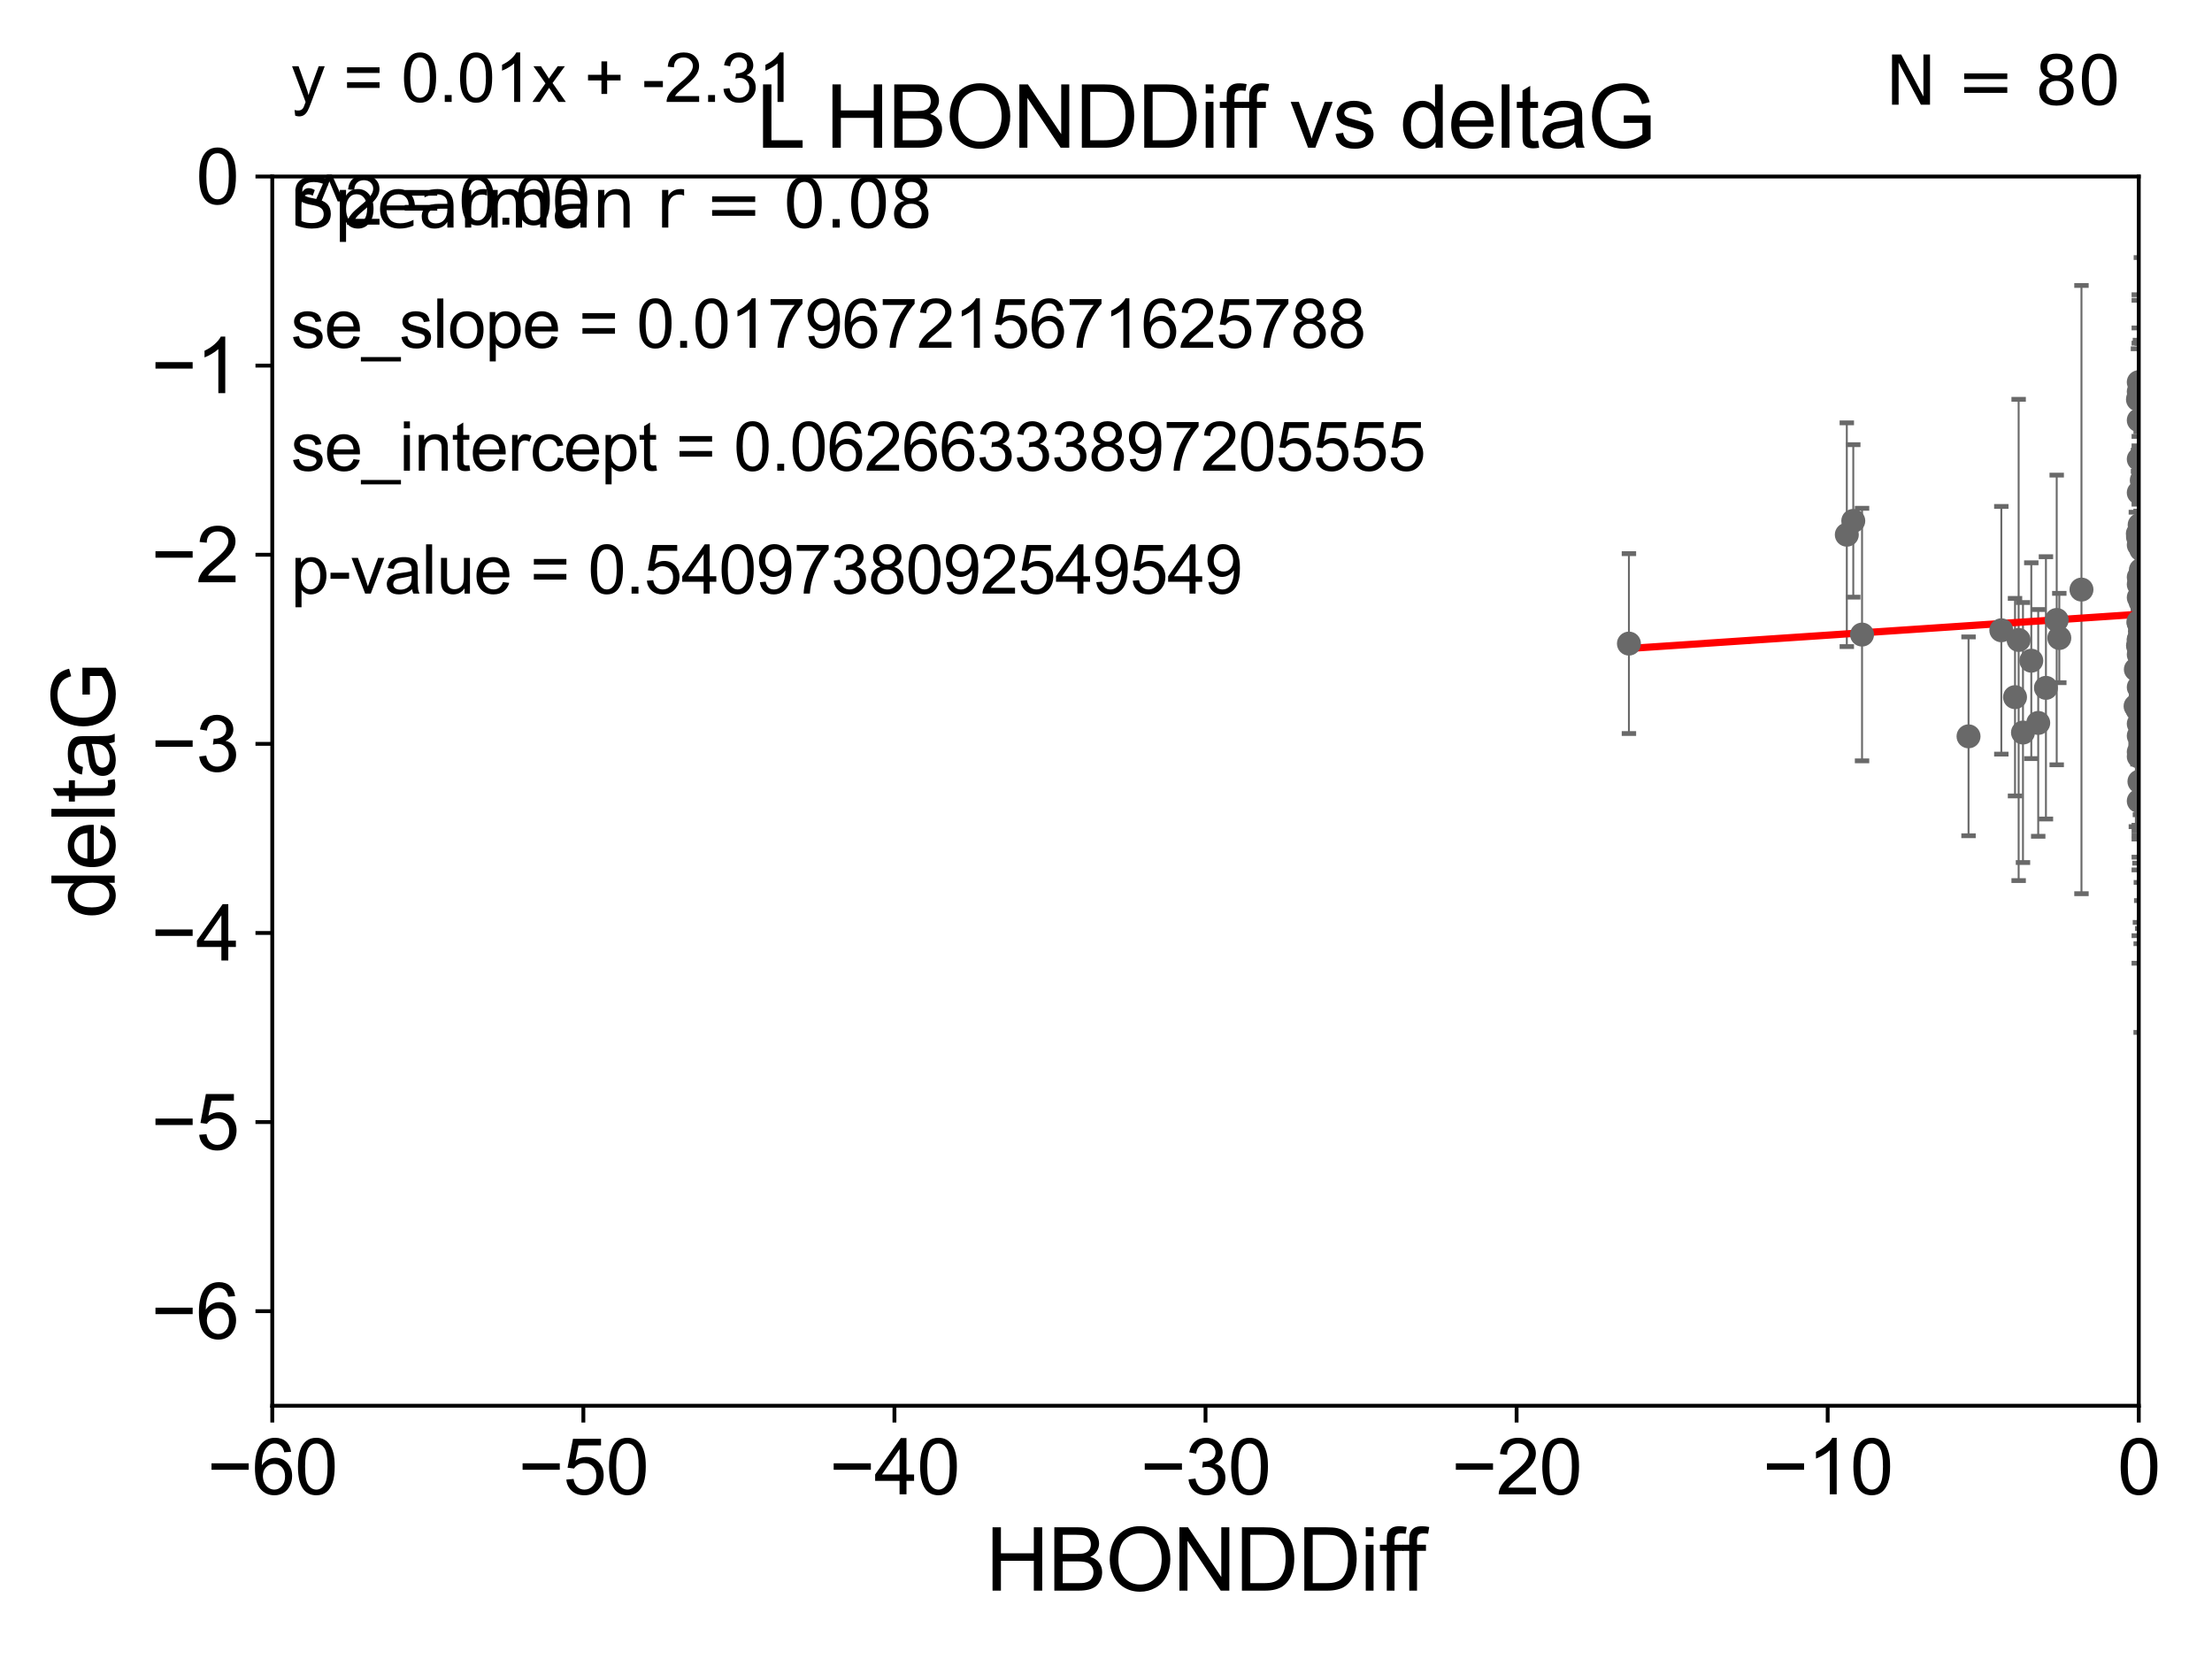 <?xml version="1.0" encoding="utf-8" standalone="no"?>
<!DOCTYPE svg PUBLIC "-//W3C//DTD SVG 1.1//EN"
  "http://www.w3.org/Graphics/SVG/1.1/DTD/svg11.dtd">
<svg xmlns:xlink="http://www.w3.org/1999/xlink" width="460.8pt" height="345.6pt" viewBox="0 0 460.8 345.6" xmlns="http://www.w3.org/2000/svg" version="1.1">
 <defs>
  <style type="text/css">*{stroke-linejoin: round; stroke-linecap: butt}</style>
 </defs>
 <g id="figure_1">
  <g id="patch_1">
   <path d="M 0 345.6 
L 460.8 345.6 
L 460.8 0 
L 0 0 
z
" style="fill: #ffffff"/>
  </g>
  <g id="axes_1">
   <g id="patch_2">
    <path d="M 56.72 292.84 
L 445.545 292.84 
L 445.545 36.775 
L 56.72 36.775 
z
" style="fill: #ffffff"/>
   </g>
   <g id="PathCollection_1">
    <defs>
     <path id="mdea5f103de" d="M 0 1.118 
C 0.297 1.118 0.581 1 0.791 0.791 
C 1 0.581 1.118 0.297 1.118 0 
C 1.118 -0.297 1 -0.581 0.791 -0.791 
C 0.581 -1 0.297 -1.118 0 -1.118 
C -0.297 -1.118 -0.581 -1 -0.791 -0.791 
C -1 -0.581 -1.118 -0.297 -1.118 0 
C -1.118 0.297 -1 0.581 -0.791 0.791 
C -0.581 1 -0.297 1.118 0 1.118 
z
" style="stroke: #696969"/>
    </defs>
    <g clip-path="url(#pf9941038a4)">
     <use xlink:href="#mdea5f103de" x="445.386" y="134.477" style="fill: #696969; stroke: #696969"/>
     <use xlink:href="#mdea5f103de" x="446.341" y="143.934" style="fill: #696969; stroke: #696969"/>
     <use xlink:href="#mdea5f103de" x="445.545" y="136.355" style="fill: #696969; stroke: #696969"/>
     <use xlink:href="#mdea5f103de" x="428.992" y="132.909" style="fill: #696969; stroke: #696969"/>
     <use xlink:href="#mdea5f103de" x="465.627" y="87.698" style="fill: #696969; stroke: #696969"/>
     <use xlink:href="#mdea5f103de" x="445.545" y="124.472" style="fill: #696969; stroke: #696969"/>
     <use xlink:href="#mdea5f103de" x="419.765" y="145.23" style="fill: #696969; stroke: #696969"/>
     <use xlink:href="#mdea5f103de" x="428.45" y="129.151" style="fill: #696969; stroke: #696969"/>
     <use xlink:href="#mdea5f103de" x="445.685" y="162.803" style="fill: #696969; stroke: #696969"/>
     <use xlink:href="#mdea5f103de" x="468.895" y="118.746" style="fill: #696969; stroke: #696969"/>
     <use xlink:href="#mdea5f103de" x="410.082" y="153.394" style="fill: #696969; stroke: #696969"/>
     <use xlink:href="#mdea5f103de" x="416.913" y="131.298" style="fill: #696969; stroke: #696969"/>
     <use xlink:href="#mdea5f103de" x="444.882" y="147.105" style="fill: #696969; stroke: #696969"/>
     <use xlink:href="#mdea5f103de" x="446.256" y="139.721" style="fill: #696969; stroke: #696969"/>
     <use xlink:href="#mdea5f103de" x="491.713" y="172.002" style="fill: #696969; stroke: #696969"/>
     <use xlink:href="#mdea5f103de" x="445.354" y="111.174" style="fill: #696969; stroke: #696969"/>
     <use xlink:href="#mdea5f103de" x="445.387" y="111.86" style="fill: #696969; stroke: #696969"/>
     <use xlink:href="#mdea5f103de" x="469.123" y="118.588" style="fill: #696969; stroke: #696969"/>
     <use xlink:href="#mdea5f103de" x="445.545" y="121.725" style="fill: #696969; stroke: #696969"/>
     <use xlink:href="#mdea5f103de" x="445.545" y="156.638" style="fill: #696969; stroke: #696969"/>
     <use xlink:href="#mdea5f103de" x="447.637" y="145.102" style="fill: #696969; stroke: #696969"/>
     <use xlink:href="#mdea5f103de" x="387.898" y="132.193" style="fill: #696969; stroke: #696969"/>
     <use xlink:href="#mdea5f103de" x="445.545" y="134.949" style="fill: #696969; stroke: #696969"/>
     <use xlink:href="#mdea5f103de" x="445.545" y="82.591" style="fill: #696969; stroke: #696969"/>
     <use xlink:href="#mdea5f103de" x="469.039" y="77.828" style="fill: #696969; stroke: #696969"/>
     <use xlink:href="#mdea5f103de" x="468.587" y="127.849" style="fill: #696969; stroke: #696969"/>
     <use xlink:href="#mdea5f103de" x="491.529" y="98.847" style="fill: #696969; stroke: #696969"/>
     <use xlink:href="#mdea5f103de" x="421.423" y="152.601" style="fill: #696969; stroke: #696969"/>
     <use xlink:href="#mdea5f103de" x="445.545" y="81.574" style="fill: #696969; stroke: #696969"/>
     <use xlink:href="#mdea5f103de" x="386.072" y="108.512" style="fill: #696969; stroke: #696969"/>
     <use xlink:href="#mdea5f103de" x="468.898" y="94.308" style="fill: #696969; stroke: #696969"/>
     <use xlink:href="#mdea5f103de" x="433.608" y="122.821" style="fill: #696969; stroke: #696969"/>
     <use xlink:href="#mdea5f103de" x="447.117" y="115.177" style="fill: #696969; stroke: #696969"/>
     <use xlink:href="#mdea5f103de" x="445.545" y="166.868" style="fill: #696969; stroke: #696969"/>
     <use xlink:href="#mdea5f103de" x="445.545" y="143.164" style="fill: #696969; stroke: #696969"/>
     <use xlink:href="#mdea5f103de" x="445.73" y="109.347" style="fill: #696969; stroke: #696969"/>
     <use xlink:href="#mdea5f103de" x="492.316" y="123.041" style="fill: #696969; stroke: #696969"/>
     <use xlink:href="#mdea5f103de" x="445.505" y="111.075" style="fill: #696969; stroke: #696969"/>
     <use xlink:href="#mdea5f103de" x="445.545" y="102.633" style="fill: #696969; stroke: #696969"/>
     <use xlink:href="#mdea5f103de" x="445.761" y="130.093" style="fill: #696969; stroke: #696969"/>
     <use xlink:href="#mdea5f103de" x="446.457" y="135.173" style="fill: #696969; stroke: #696969"/>
     <use xlink:href="#mdea5f103de" x="445.545" y="129.836" style="fill: #696969; stroke: #696969"/>
     <use xlink:href="#mdea5f103de" x="445.545" y="146.477" style="fill: #696969; stroke: #696969"/>
     <use xlink:href="#mdea5f103de" x="445.545" y="87.548" style="fill: #696969; stroke: #696969"/>
     <use xlink:href="#mdea5f103de" x="445.545" y="79.61" style="fill: #696969; stroke: #696969"/>
     <use xlink:href="#mdea5f103de" x="445.279" y="147.828" style="fill: #696969; stroke: #696969"/>
     <use xlink:href="#mdea5f103de" x="469.016" y="118.947" style="fill: #696969; stroke: #696969"/>
     <use xlink:href="#mdea5f103de" x="445.545" y="133.262" style="fill: #696969; stroke: #696969"/>
     <use xlink:href="#mdea5f103de" x="445.545" y="133.234" style="fill: #696969; stroke: #696969"/>
     <use xlink:href="#mdea5f103de" x="444.939" y="139.456" style="fill: #696969; stroke: #696969"/>
     <use xlink:href="#mdea5f103de" x="445.545" y="150.773" style="fill: #696969; stroke: #696969"/>
     <use xlink:href="#mdea5f103de" x="445.786" y="131.513" style="fill: #696969; stroke: #696969"/>
     <use xlink:href="#mdea5f103de" x="420.52" y="133.315" style="fill: #696969; stroke: #696969"/>
     <use xlink:href="#mdea5f103de" x="445.545" y="157.595" style="fill: #696969; stroke: #696969"/>
     <use xlink:href="#mdea5f103de" x="480.475" y="158.601" style="fill: #696969; stroke: #696969"/>
     <use xlink:href="#mdea5f103de" x="445.377" y="83.215" style="fill: #696969; stroke: #696969"/>
     <use xlink:href="#mdea5f103de" x="445.824" y="121.383" style="fill: #696969; stroke: #696969"/>
     <use xlink:href="#mdea5f103de" x="339.336" y="134.073" style="fill: #696969; stroke: #696969"/>
     <use xlink:href="#mdea5f103de" x="445.545" y="95.642" style="fill: #696969; stroke: #696969"/>
     <use xlink:href="#mdea5f103de" x="445.466" y="129.563" style="fill: #696969; stroke: #696969"/>
     <use xlink:href="#mdea5f103de" x="445.545" y="139.25" style="fill: #696969; stroke: #696969"/>
     <use xlink:href="#mdea5f103de" x="384.724" y="111.39" style="fill: #696969; stroke: #696969"/>
     <use xlink:href="#mdea5f103de" x="445.947" y="145.002" style="fill: #696969; stroke: #696969"/>
     <use xlink:href="#mdea5f103de" x="479.602" y="142.874" style="fill: #696969; stroke: #696969"/>
     <use xlink:href="#mdea5f103de" x="445.786" y="132.814" style="fill: #696969; stroke: #696969"/>
     <use xlink:href="#mdea5f103de" x="426.205" y="143.294" style="fill: #696969; stroke: #696969"/>
     <use xlink:href="#mdea5f103de" x="445.685" y="146.328" style="fill: #696969; stroke: #696969"/>
     <use xlink:href="#mdea5f103de" x="445.545" y="153.286" style="fill: #696969; stroke: #696969"/>
     <use xlink:href="#mdea5f103de" x="446.043" y="114.464" style="fill: #696969; stroke: #696969"/>
     <use xlink:href="#mdea5f103de" x="468.878" y="150.753" style="fill: #696969; stroke: #696969"/>
     <use xlink:href="#mdea5f103de" x="446.055" y="149.932" style="fill: #696969; stroke: #696969"/>
     <use xlink:href="#mdea5f103de" x="423.157" y="137.634" style="fill: #696969; stroke: #696969"/>
     <use xlink:href="#mdea5f103de" x="445.92" y="125.417" style="fill: #696969; stroke: #696969"/>
     <use xlink:href="#mdea5f103de" x="445.545" y="111.173" style="fill: #696969; stroke: #696969"/>
     <use xlink:href="#mdea5f103de" x="424.599" y="150.598" style="fill: #696969; stroke: #696969"/>
     <use xlink:href="#mdea5f103de" x="445.981" y="118.738" style="fill: #696969; stroke: #696969"/>
     <use xlink:href="#mdea5f103de" x="446.172" y="100.063" style="fill: #696969; stroke: #696969"/>
     <use xlink:href="#mdea5f103de" x="445.545" y="120.238" style="fill: #696969; stroke: #696969"/>
     <use xlink:href="#mdea5f103de" x="445.545" y="113.516" style="fill: #696969; stroke: #696969"/>
     <use xlink:href="#mdea5f103de" x="445.937" y="152.5" style="fill: #696969; stroke: #696969"/>
    </g>
   </g>
   <g id="matplotlib.axis_1">
    <g id="xtick_1">
     <g id="line2d_1">
      <defs>
       <path id="m7cb7669e53" d="M 0 0 
L 0 3.5 
" style="stroke: #000000; stroke-width: 0.8"/>
      </defs>
      <g>
       <use xlink:href="#m7cb7669e53" x="56.72" y="292.84" style="stroke: #000000; stroke-width: 0.8"/>
      </g>
     </g>
     <g id="text_1">
      <!-- −60 -->
      <g transform="translate(43.15 311.293)scale(0.16 -0.16)">
       <defs>
        <path id="ArialMT-2212" d="M 3381 1997 
L 356 1997 
L 356 2522 
L 3381 2522 
L 3381 1997 
z
" transform="scale(0.016)"/>
        <path id="ArialMT-36" d="M 3184 3459 
L 2625 3416 
Q 2550 3747 2413 3897 
Q 2184 4138 1850 4138 
Q 1581 4138 1378 3988 
Q 1113 3794 959 3422 
Q 806 3050 800 2363 
Q 1003 2672 1297 2822 
Q 1591 2972 1913 2972 
Q 2475 2972 2870 2558 
Q 3266 2144 3266 1488 
Q 3266 1056 3080 686 
Q 2894 316 2569 119 
Q 2244 -78 1831 -78 
Q 1128 -78 684 439 
Q 241 956 241 2144 
Q 241 3472 731 4075 
Q 1159 4600 1884 4600 
Q 2425 4600 2770 4297 
Q 3116 3994 3184 3459 
z
M 888 1484 
Q 888 1194 1011 928 
Q 1134 663 1356 523 
Q 1578 384 1822 384 
Q 2178 384 2434 671 
Q 2691 959 2691 1453 
Q 2691 1928 2437 2201 
Q 2184 2475 1800 2475 
Q 1419 2475 1153 2201 
Q 888 1928 888 1484 
z
" transform="scale(0.016)"/>
        <path id="ArialMT-30" d="M 266 2259 
Q 266 3072 433 3567 
Q 600 4063 929 4331 
Q 1259 4600 1759 4600 
Q 2128 4600 2406 4451 
Q 2684 4303 2865 4023 
Q 3047 3744 3150 3342 
Q 3253 2941 3253 2259 
Q 3253 1453 3087 958 
Q 2922 463 2592 192 
Q 2263 -78 1759 -78 
Q 1097 -78 719 397 
Q 266 969 266 2259 
z
M 844 2259 
Q 844 1131 1108 757 
Q 1372 384 1759 384 
Q 2147 384 2411 759 
Q 2675 1134 2675 2259 
Q 2675 3391 2411 3762 
Q 2147 4134 1753 4134 
Q 1366 4134 1134 3806 
Q 844 3388 844 2259 
z
" transform="scale(0.016)"/>
       </defs>
       <use xlink:href="#ArialMT-2212"/>
       <use xlink:href="#ArialMT-36" x="58.398"/>
       <use xlink:href="#ArialMT-30" x="114.014"/>
      </g>
     </g>
    </g>
    <g id="xtick_2">
     <g id="line2d_2">
      <g>
       <use xlink:href="#m7cb7669e53" x="121.524" y="292.84" style="stroke: #000000; stroke-width: 0.8"/>
      </g>
     </g>
     <g id="text_2">
      <!-- −50 -->
      <g transform="translate(107.954 311.293)scale(0.16 -0.16)">
       <defs>
        <path id="ArialMT-35" d="M 266 1200 
L 856 1250 
Q 922 819 1161 601 
Q 1400 384 1738 384 
Q 2144 384 2425 690 
Q 2706 997 2706 1503 
Q 2706 1984 2436 2262 
Q 2166 2541 1728 2541 
Q 1456 2541 1237 2417 
Q 1019 2294 894 2097 
L 366 2166 
L 809 4519 
L 3088 4519 
L 3088 3981 
L 1259 3981 
L 1013 2750 
Q 1425 3038 1878 3038 
Q 2478 3038 2890 2622 
Q 3303 2206 3303 1553 
Q 3303 931 2941 478 
Q 2500 -78 1738 -78 
Q 1113 -78 717 272 
Q 322 622 266 1200 
z
" transform="scale(0.016)"/>
       </defs>
       <use xlink:href="#ArialMT-2212"/>
       <use xlink:href="#ArialMT-35" x="58.398"/>
       <use xlink:href="#ArialMT-30" x="114.014"/>
      </g>
     </g>
    </g>
    <g id="xtick_3">
     <g id="line2d_3">
      <g>
       <use xlink:href="#m7cb7669e53" x="186.328" y="292.84" style="stroke: #000000; stroke-width: 0.8"/>
      </g>
     </g>
     <g id="text_3">
      <!-- −40 -->
      <g transform="translate(172.758 311.293)scale(0.16 -0.16)">
       <defs>
        <path id="ArialMT-34" d="M 2069 0 
L 2069 1097 
L 81 1097 
L 81 1613 
L 2172 4581 
L 2631 4581 
L 2631 1613 
L 3250 1613 
L 3250 1097 
L 2631 1097 
L 2631 0 
L 2069 0 
z
M 2069 1613 
L 2069 3678 
L 634 1613 
L 2069 1613 
z
" transform="scale(0.016)"/>
       </defs>
       <use xlink:href="#ArialMT-2212"/>
       <use xlink:href="#ArialMT-34" x="58.398"/>
       <use xlink:href="#ArialMT-30" x="114.014"/>
      </g>
     </g>
    </g>
    <g id="xtick_4">
     <g id="line2d_4">
      <g>
       <use xlink:href="#m7cb7669e53" x="251.132" y="292.84" style="stroke: #000000; stroke-width: 0.8"/>
      </g>
     </g>
     <g id="text_4">
      <!-- −30 -->
      <g transform="translate(237.562 311.293)scale(0.16 -0.16)">
       <defs>
        <path id="ArialMT-33" d="M 269 1209 
L 831 1284 
Q 928 806 1161 595 
Q 1394 384 1728 384 
Q 2125 384 2398 659 
Q 2672 934 2672 1341 
Q 2672 1728 2419 1979 
Q 2166 2231 1775 2231 
Q 1616 2231 1378 2169 
L 1441 2663 
Q 1497 2656 1531 2656 
Q 1891 2656 2178 2843 
Q 2466 3031 2466 3422 
Q 2466 3731 2256 3934 
Q 2047 4138 1716 4138 
Q 1388 4138 1169 3931 
Q 950 3725 888 3313 
L 325 3413 
Q 428 3978 793 4289 
Q 1159 4600 1703 4600 
Q 2078 4600 2393 4439 
Q 2709 4278 2876 4000 
Q 3044 3722 3044 3409 
Q 3044 3113 2884 2869 
Q 2725 2625 2413 2481 
Q 2819 2388 3044 2092 
Q 3269 1797 3269 1353 
Q 3269 753 2831 336 
Q 2394 -81 1725 -81 
Q 1122 -81 723 278 
Q 325 638 269 1209 
z
" transform="scale(0.016)"/>
       </defs>
       <use xlink:href="#ArialMT-2212"/>
       <use xlink:href="#ArialMT-33" x="58.398"/>
       <use xlink:href="#ArialMT-30" x="114.014"/>
      </g>
     </g>
    </g>
    <g id="xtick_5">
     <g id="line2d_5">
      <g>
       <use xlink:href="#m7cb7669e53" x="315.937" y="292.84" style="stroke: #000000; stroke-width: 0.8"/>
      </g>
     </g>
     <g id="text_5">
      <!-- −20 -->
      <g transform="translate(302.367 311.293)scale(0.16 -0.16)">
       <defs>
        <path id="ArialMT-32" d="M 3222 541 
L 3222 0 
L 194 0 
Q 188 203 259 391 
Q 375 700 629 1000 
Q 884 1300 1366 1694 
Q 2113 2306 2375 2664 
Q 2638 3022 2638 3341 
Q 2638 3675 2398 3904 
Q 2159 4134 1775 4134 
Q 1369 4134 1125 3890 
Q 881 3647 878 3216 
L 300 3275 
Q 359 3922 746 4261 
Q 1134 4600 1788 4600 
Q 2447 4600 2831 4234 
Q 3216 3869 3216 3328 
Q 3216 3053 3103 2787 
Q 2991 2522 2730 2228 
Q 2469 1934 1863 1422 
Q 1356 997 1212 845 
Q 1069 694 975 541 
L 3222 541 
z
" transform="scale(0.016)"/>
       </defs>
       <use xlink:href="#ArialMT-2212"/>
       <use xlink:href="#ArialMT-32" x="58.398"/>
       <use xlink:href="#ArialMT-30" x="114.014"/>
      </g>
     </g>
    </g>
    <g id="xtick_6">
     <g id="line2d_6">
      <g>
       <use xlink:href="#m7cb7669e53" x="380.741" y="292.84" style="stroke: #000000; stroke-width: 0.8"/>
      </g>
     </g>
     <g id="text_6">
      <!-- −10 -->
      <g transform="translate(367.171 311.293)scale(0.16 -0.16)">
       <defs>
        <path id="ArialMT-31" d="M 2384 0 
L 1822 0 
L 1822 3584 
Q 1619 3391 1289 3197 
Q 959 3003 697 2906 
L 697 3450 
Q 1169 3672 1522 3987 
Q 1875 4303 2022 4600 
L 2384 4600 
L 2384 0 
z
" transform="scale(0.016)"/>
       </defs>
       <use xlink:href="#ArialMT-2212"/>
       <use xlink:href="#ArialMT-31" x="58.398"/>
       <use xlink:href="#ArialMT-30" x="114.014"/>
      </g>
     </g>
    </g>
    <g id="xtick_7">
     <g id="line2d_7">
      <g>
       <use xlink:href="#m7cb7669e53" x="445.545" y="292.84" style="stroke: #000000; stroke-width: 0.8"/>
      </g>
     </g>
     <g id="text_7">
      <!-- 0 -->
      <g transform="translate(441.096 311.293)scale(0.16 -0.16)">
       <use xlink:href="#ArialMT-30"/>
      </g>
     </g>
    </g>
    <g id="text_8">
     <!-- HBONDDiff -->
     <g transform="translate(205.287 331.357)scale(0.18 -0.18)">
      <defs>
       <path id="ArialMT-48" d="M 513 0 
L 513 4581 
L 1119 4581 
L 1119 2700 
L 3500 2700 
L 3500 4581 
L 4106 4581 
L 4106 0 
L 3500 0 
L 3500 2159 
L 1119 2159 
L 1119 0 
L 513 0 
z
" transform="scale(0.016)"/>
       <path id="ArialMT-42" d="M 469 0 
L 469 4581 
L 2188 4581 
Q 2713 4581 3030 4442 
Q 3347 4303 3526 4014 
Q 3706 3725 3706 3409 
Q 3706 3116 3547 2856 
Q 3388 2597 3066 2438 
Q 3481 2316 3704 2022 
Q 3928 1728 3928 1328 
Q 3928 1006 3792 729 
Q 3656 453 3456 303 
Q 3256 153 2954 76 
Q 2653 0 2216 0 
L 469 0 
z
M 1075 2656 
L 2066 2656 
Q 2469 2656 2644 2709 
Q 2875 2778 2992 2937 
Q 3109 3097 3109 3338 
Q 3109 3566 3000 3739 
Q 2891 3913 2687 3977 
Q 2484 4041 1991 4041 
L 1075 4041 
L 1075 2656 
z
M 1075 541 
L 2216 541 
Q 2509 541 2628 563 
Q 2838 600 2978 687 
Q 3119 775 3209 942 
Q 3300 1109 3300 1328 
Q 3300 1584 3169 1773 
Q 3038 1963 2805 2039 
Q 2572 2116 2134 2116 
L 1075 2116 
L 1075 541 
z
" transform="scale(0.016)"/>
       <path id="ArialMT-4f" d="M 309 2231 
Q 309 3372 921 4017 
Q 1534 4663 2503 4663 
Q 3138 4663 3647 4359 
Q 4156 4056 4423 3514 
Q 4691 2972 4691 2284 
Q 4691 1588 4409 1038 
Q 4128 488 3612 205 
Q 3097 -78 2500 -78 
Q 1853 -78 1343 234 
Q 834 547 571 1087 
Q 309 1628 309 2231 
z
M 934 2222 
Q 934 1394 1379 917 
Q 1825 441 2497 441 
Q 3181 441 3623 922 
Q 4066 1403 4066 2288 
Q 4066 2847 3877 3264 
Q 3688 3681 3323 3911 
Q 2959 4141 2506 4141 
Q 1863 4141 1398 3698 
Q 934 3256 934 2222 
z
" transform="scale(0.016)"/>
       <path id="ArialMT-4e" d="M 488 0 
L 488 4581 
L 1109 4581 
L 3516 984 
L 3516 4581 
L 4097 4581 
L 4097 0 
L 3475 0 
L 1069 3600 
L 1069 0 
L 488 0 
z
" transform="scale(0.016)"/>
       <path id="ArialMT-44" d="M 494 0 
L 494 4581 
L 2072 4581 
Q 2606 4581 2888 4516 
Q 3281 4425 3559 4188 
Q 3922 3881 4101 3404 
Q 4281 2928 4281 2316 
Q 4281 1794 4159 1391 
Q 4038 988 3847 723 
Q 3656 459 3429 307 
Q 3203 156 2883 78 
Q 2563 0 2147 0 
L 494 0 
z
M 1100 541 
L 2078 541 
Q 2531 541 2789 625 
Q 3047 709 3200 863 
Q 3416 1078 3536 1442 
Q 3656 1806 3656 2325 
Q 3656 3044 3420 3430 
Q 3184 3816 2847 3947 
Q 2603 4041 2063 4041 
L 1100 4041 
L 1100 541 
z
" transform="scale(0.016)"/>
       <path id="ArialMT-69" d="M 425 3934 
L 425 4581 
L 988 4581 
L 988 3934 
L 425 3934 
z
M 425 0 
L 425 3319 
L 988 3319 
L 988 0 
L 425 0 
z
" transform="scale(0.016)"/>
       <path id="ArialMT-66" d="M 556 0 
L 556 2881 
L 59 2881 
L 59 3319 
L 556 3319 
L 556 3672 
Q 556 4006 616 4169 
Q 697 4388 901 4523 
Q 1106 4659 1475 4659 
Q 1713 4659 2000 4603 
L 1916 4113 
Q 1741 4144 1584 4144 
Q 1328 4144 1222 4034 
Q 1116 3925 1116 3625 
L 1116 3319 
L 1763 3319 
L 1763 2881 
L 1116 2881 
L 1116 0 
L 556 0 
z
" transform="scale(0.016)"/>
      </defs>
      <use xlink:href="#ArialMT-48"/>
      <use xlink:href="#ArialMT-42" x="72.217"/>
      <use xlink:href="#ArialMT-4f" x="138.916"/>
      <use xlink:href="#ArialMT-4e" x="216.699"/>
      <use xlink:href="#ArialMT-44" x="288.916"/>
      <use xlink:href="#ArialMT-44" x="361.133"/>
      <use xlink:href="#ArialMT-69" x="433.35"/>
      <use xlink:href="#ArialMT-66" x="455.566"/>
      <use xlink:href="#ArialMT-66" x="481.6"/>
     </g>
    </g>
   </g>
   <g id="matplotlib.axis_2">
    <g id="ytick_1">
     <g id="line2d_8">
      <defs>
       <path id="mf984d56ff1" d="M 0 0 
L -3.5 0 
" style="stroke: #000000; stroke-width: 0.8"/>
      </defs>
      <g>
       <use xlink:href="#mf984d56ff1" x="56.72" y="273.143" style="stroke: #000000; stroke-width: 0.8"/>
      </g>
     </g>
     <g id="text_9">
      <!-- −6 -->
      <g transform="translate(31.477 278.869)scale(0.16 -0.16)">
       <use xlink:href="#ArialMT-2212"/>
       <use xlink:href="#ArialMT-36" x="58.398"/>
      </g>
     </g>
    </g>
    <g id="ytick_2">
     <g id="line2d_9">
      <g>
       <use xlink:href="#mf984d56ff1" x="56.72" y="233.748" style="stroke: #000000; stroke-width: 0.8"/>
      </g>
     </g>
     <g id="text_10">
      <!-- −5 -->
      <g transform="translate(31.477 239.474)scale(0.16 -0.16)">
       <use xlink:href="#ArialMT-2212"/>
       <use xlink:href="#ArialMT-35" x="58.398"/>
      </g>
     </g>
    </g>
    <g id="ytick_3">
     <g id="line2d_10">
      <g>
       <use xlink:href="#mf984d56ff1" x="56.72" y="194.353" style="stroke: #000000; stroke-width: 0.8"/>
      </g>
     </g>
     <g id="text_11">
      <!-- −4 -->
      <g transform="translate(31.477 200.08)scale(0.16 -0.16)">
       <use xlink:href="#ArialMT-2212"/>
       <use xlink:href="#ArialMT-34" x="58.398"/>
      </g>
     </g>
    </g>
    <g id="ytick_4">
     <g id="line2d_11">
      <g>
       <use xlink:href="#mf984d56ff1" x="56.72" y="154.959" style="stroke: #000000; stroke-width: 0.8"/>
      </g>
     </g>
     <g id="text_12">
      <!-- −3 -->
      <g transform="translate(31.477 160.685)scale(0.16 -0.16)">
       <use xlink:href="#ArialMT-2212"/>
       <use xlink:href="#ArialMT-33" x="58.398"/>
      </g>
     </g>
    </g>
    <g id="ytick_5">
     <g id="line2d_12">
      <g>
       <use xlink:href="#mf984d56ff1" x="56.72" y="115.564" style="stroke: #000000; stroke-width: 0.8"/>
      </g>
     </g>
     <g id="text_13">
      <!-- −2 -->
      <g transform="translate(31.477 121.29)scale(0.16 -0.16)">
       <use xlink:href="#ArialMT-2212"/>
       <use xlink:href="#ArialMT-32" x="58.398"/>
      </g>
     </g>
    </g>
    <g id="ytick_6">
     <g id="line2d_13">
      <g>
       <use xlink:href="#mf984d56ff1" x="56.72" y="76.17" style="stroke: #000000; stroke-width: 0.8"/>
      </g>
     </g>
     <g id="text_14">
      <!-- −1 -->
      <g transform="translate(31.477 81.896)scale(0.16 -0.16)">
       <use xlink:href="#ArialMT-2212"/>
       <use xlink:href="#ArialMT-31" x="58.398"/>
      </g>
     </g>
    </g>
    <g id="ytick_7">
     <g id="line2d_14">
      <g>
       <use xlink:href="#mf984d56ff1" x="56.72" y="36.775" style="stroke: #000000; stroke-width: 0.8"/>
      </g>
     </g>
     <g id="text_15">
      <!-- 0 -->
      <g transform="translate(40.822 42.501)scale(0.16 -0.16)">
       <use xlink:href="#ArialMT-30"/>
      </g>
     </g>
    </g>
    <g id="text_16">
     <!-- deltaG -->
     <g transform="translate(23.9 191.322)rotate(-90)scale(0.18 -0.18)">
      <defs>
       <path id="ArialMT-64" d="M 2575 0 
L 2575 419 
Q 2259 -75 1647 -75 
Q 1250 -75 917 144 
Q 584 363 401 755 
Q 219 1147 219 1656 
Q 219 2153 384 2558 
Q 550 2963 881 3178 
Q 1213 3394 1622 3394 
Q 1922 3394 2156 3267 
Q 2391 3141 2538 2938 
L 2538 4581 
L 3097 4581 
L 3097 0 
L 2575 0 
z
M 797 1656 
Q 797 1019 1065 703 
Q 1334 388 1700 388 
Q 2069 388 2326 689 
Q 2584 991 2584 1609 
Q 2584 2291 2321 2609 
Q 2059 2928 1675 2928 
Q 1300 2928 1048 2622 
Q 797 2316 797 1656 
z
" transform="scale(0.016)"/>
       <path id="ArialMT-65" d="M 2694 1069 
L 3275 997 
Q 3138 488 2766 206 
Q 2394 -75 1816 -75 
Q 1088 -75 661 373 
Q 234 822 234 1631 
Q 234 2469 665 2931 
Q 1097 3394 1784 3394 
Q 2450 3394 2872 2941 
Q 3294 2488 3294 1666 
Q 3294 1616 3291 1516 
L 816 1516 
Q 847 969 1125 678 
Q 1403 388 1819 388 
Q 2128 388 2347 550 
Q 2566 713 2694 1069 
z
M 847 1978 
L 2700 1978 
Q 2663 2397 2488 2606 
Q 2219 2931 1791 2931 
Q 1403 2931 1139 2672 
Q 875 2413 847 1978 
z
" transform="scale(0.016)"/>
       <path id="ArialMT-6c" d="M 409 0 
L 409 4581 
L 972 4581 
L 972 0 
L 409 0 
z
" transform="scale(0.016)"/>
       <path id="ArialMT-74" d="M 1650 503 
L 1731 6 
Q 1494 -44 1306 -44 
Q 1000 -44 831 53 
Q 663 150 594 308 
Q 525 466 525 972 
L 525 2881 
L 113 2881 
L 113 3319 
L 525 3319 
L 525 4141 
L 1084 4478 
L 1084 3319 
L 1650 3319 
L 1650 2881 
L 1084 2881 
L 1084 941 
Q 1084 700 1114 631 
Q 1144 563 1211 522 
Q 1278 481 1403 481 
Q 1497 481 1650 503 
z
" transform="scale(0.016)"/>
       <path id="ArialMT-61" d="M 2588 409 
Q 2275 144 1986 34 
Q 1697 -75 1366 -75 
Q 819 -75 525 192 
Q 231 459 231 875 
Q 231 1119 342 1320 
Q 453 1522 633 1644 
Q 813 1766 1038 1828 
Q 1203 1872 1538 1913 
Q 2219 1994 2541 2106 
Q 2544 2222 2544 2253 
Q 2544 2597 2384 2738 
Q 2169 2928 1744 2928 
Q 1347 2928 1158 2789 
Q 969 2650 878 2297 
L 328 2372 
Q 403 2725 575 2942 
Q 747 3159 1072 3276 
Q 1397 3394 1825 3394 
Q 2250 3394 2515 3294 
Q 2781 3194 2906 3042 
Q 3031 2891 3081 2659 
Q 3109 2516 3109 2141 
L 3109 1391 
Q 3109 606 3145 398 
Q 3181 191 3288 0 
L 2700 0 
Q 2613 175 2588 409 
z
M 2541 1666 
Q 2234 1541 1622 1453 
Q 1275 1403 1131 1340 
Q 988 1278 909 1158 
Q 831 1038 831 891 
Q 831 666 1001 516 
Q 1172 366 1500 366 
Q 1825 366 2078 508 
Q 2331 650 2450 897 
Q 2541 1088 2541 1459 
L 2541 1666 
z
" transform="scale(0.016)"/>
       <path id="ArialMT-47" d="M 2638 1797 
L 2638 2334 
L 4578 2338 
L 4578 638 
Q 4131 281 3656 101 
Q 3181 -78 2681 -78 
Q 2006 -78 1454 211 
Q 903 500 622 1047 
Q 341 1594 341 2269 
Q 341 2938 620 3517 
Q 900 4097 1425 4378 
Q 1950 4659 2634 4659 
Q 3131 4659 3532 4498 
Q 3934 4338 4162 4050 
Q 4391 3763 4509 3300 
L 3963 3150 
Q 3859 3500 3706 3700 
Q 3553 3900 3268 4020 
Q 2984 4141 2638 4141 
Q 2222 4141 1919 4014 
Q 1616 3888 1430 3681 
Q 1244 3475 1141 3228 
Q 966 2803 966 2306 
Q 966 1694 1177 1281 
Q 1388 869 1791 669 
Q 2194 469 2647 469 
Q 3041 469 3416 620 
Q 3791 772 3984 944 
L 3984 1797 
L 2638 1797 
z
" transform="scale(0.016)"/>
      </defs>
      <use xlink:href="#ArialMT-64"/>
      <use xlink:href="#ArialMT-65" x="55.615"/>
      <use xlink:href="#ArialMT-6c" x="111.23"/>
      <use xlink:href="#ArialMT-74" x="133.447"/>
      <use xlink:href="#ArialMT-61" x="161.23"/>
      <use xlink:href="#ArialMT-47" x="216.846"/>
     </g>
    </g>
   </g>
   <g id="LineCollection_1">
    <path d="M 445.386 158.551 
L 445.386 110.403 
" clip-path="url(#pf9941038a4)" style="fill: none; stroke: #696969; stroke-width: 0.4"/>
    <path d="M 446.341 154.143 
L 446.341 133.724 
" clip-path="url(#pf9941038a4)" style="fill: none; stroke: #696969; stroke-width: 0.4"/>
    <path d="M 445.545 173.033 
L 445.545 99.676 
" clip-path="url(#pf9941038a4)" style="fill: none; stroke: #696969; stroke-width: 0.4"/>
    <path d="M 428.992 142.215 
L 428.992 123.603 
" clip-path="url(#pf9941038a4)" style="fill: none; stroke: #696969; stroke-width: 0.4"/>
    <path clip-path="url(#pf9941038a4)" style="fill: none; stroke: #696969; stroke-width: 0.4"/>
    <path d="M 445.545 139.012 
L 445.545 109.931 
" clip-path="url(#pf9941038a4)" style="fill: none; stroke: #696969; stroke-width: 0.4"/>
    <path d="M 419.765 165.806 
L 419.765 124.654 
" clip-path="url(#pf9941038a4)" style="fill: none; stroke: #696969; stroke-width: 0.4"/>
    <path d="M 428.45 159.324 
L 428.45 98.977 
" clip-path="url(#pf9941038a4)" style="fill: none; stroke: #696969; stroke-width: 0.4"/>
    <path d="M 445.685 179.82 
L 445.685 145.786 
" clip-path="url(#pf9941038a4)" style="fill: none; stroke: #696969; stroke-width: 0.4"/>
    <path clip-path="url(#pf9941038a4)" style="fill: none; stroke: #696969; stroke-width: 0.4"/>
    <path d="M 410.082 174.106 
L 410.082 132.682 
" clip-path="url(#pf9941038a4)" style="fill: none; stroke: #696969; stroke-width: 0.4"/>
    <path d="M 416.913 157.097 
L 416.913 105.499 
" clip-path="url(#pf9941038a4)" style="fill: none; stroke: #696969; stroke-width: 0.4"/>
    <path d="M 444.882 154.992 
L 444.882 139.219 
" clip-path="url(#pf9941038a4)" style="fill: none; stroke: #696969; stroke-width: 0.4"/>
    <path d="M 446.256 193.417 
L 446.256 86.025 
" clip-path="url(#pf9941038a4)" style="fill: none; stroke: #696969; stroke-width: 0.4"/>
    <path clip-path="url(#pf9941038a4)" style="fill: none; stroke: #696969; stroke-width: 0.4"/>
    <path d="M 445.354 127.244 
L 445.354 95.105 
" clip-path="url(#pf9941038a4)" style="fill: none; stroke: #696969; stroke-width: 0.4"/>
    <path d="M 445.387 125.524 
L 445.387 98.195 
" clip-path="url(#pf9941038a4)" style="fill: none; stroke: #696969; stroke-width: 0.4"/>
    <path clip-path="url(#pf9941038a4)" style="fill: none; stroke: #696969; stroke-width: 0.4"/>
    <path d="M 445.545 138.425 
L 445.545 105.025 
" clip-path="url(#pf9941038a4)" style="fill: none; stroke: #696969; stroke-width: 0.4"/>
    <path d="M 445.545 194.918 
L 445.545 118.357 
" clip-path="url(#pf9941038a4)" style="fill: none; stroke: #696969; stroke-width: 0.4"/>
    <path d="M 447.637 180.096 
L 447.637 110.107 
" clip-path="url(#pf9941038a4)" style="fill: none; stroke: #696969; stroke-width: 0.4"/>
    <path d="M 387.898 158.499 
L 387.898 105.886 
" clip-path="url(#pf9941038a4)" style="fill: none; stroke: #696969; stroke-width: 0.4"/>
    <path d="M 445.545 154.437 
L 445.545 115.462 
" clip-path="url(#pf9941038a4)" style="fill: none; stroke: #696969; stroke-width: 0.4"/>
    <path d="M 445.545 102.628 
L 445.545 62.553 
" clip-path="url(#pf9941038a4)" style="fill: none; stroke: #696969; stroke-width: 0.4"/>
    <path clip-path="url(#pf9941038a4)" style="fill: none; stroke: #696969; stroke-width: 0.4"/>
    <path clip-path="url(#pf9941038a4)" style="fill: none; stroke: #696969; stroke-width: 0.4"/>
    <path clip-path="url(#pf9941038a4)" style="fill: none; stroke: #696969; stroke-width: 0.4"/>
    <path d="M 421.423 179.684 
L 421.423 125.519 
" clip-path="url(#pf9941038a4)" style="fill: none; stroke: #696969; stroke-width: 0.4"/>
    <path d="M 445.545 101.752 
L 445.545 61.395 
" clip-path="url(#pf9941038a4)" style="fill: none; stroke: #696969; stroke-width: 0.4"/>
    <path d="M 386.072 124.394 
L 386.072 92.631 
" clip-path="url(#pf9941038a4)" style="fill: none; stroke: #696969; stroke-width: 0.4"/>
    <path clip-path="url(#pf9941038a4)" style="fill: none; stroke: #696969; stroke-width: 0.4"/>
    <path d="M 433.608 186.175 
L 433.608 59.466 
" clip-path="url(#pf9941038a4)" style="fill: none; stroke: #696969; stroke-width: 0.4"/>
    <path d="M 447.117 123.791 
L 447.117 106.563 
" clip-path="url(#pf9941038a4)" style="fill: none; stroke: #696969; stroke-width: 0.4"/>
    <path d="M 445.545 200.658 
L 445.545 133.077 
" clip-path="url(#pf9941038a4)" style="fill: none; stroke: #696969; stroke-width: 0.4"/>
    <path d="M 445.545 171.922 
L 445.545 114.405 
" clip-path="url(#pf9941038a4)" style="fill: none; stroke: #696969; stroke-width: 0.4"/>
    <path d="M 445.73 121.504 
L 445.73 97.189 
" clip-path="url(#pf9941038a4)" style="fill: none; stroke: #696969; stroke-width: 0.4"/>
    <path clip-path="url(#pf9941038a4)" style="fill: none; stroke: #696969; stroke-width: 0.4"/>
    <path d="M 445.505 141.117 
L 445.505 81.032 
" clip-path="url(#pf9941038a4)" style="fill: none; stroke: #696969; stroke-width: 0.4"/>
    <path d="M 445.545 118.887 
L 445.545 86.379 
" clip-path="url(#pf9941038a4)" style="fill: none; stroke: #696969; stroke-width: 0.4"/>
    <path d="M 445.761 140.657 
L 445.761 119.529 
" clip-path="url(#pf9941038a4)" style="fill: none; stroke: #696969; stroke-width: 0.4"/>
    <path d="M 446.457 148.669 
L 446.457 121.676 
" clip-path="url(#pf9941038a4)" style="fill: none; stroke: #696969; stroke-width: 0.4"/>
    <path d="M 445.545 140.557 
L 445.545 119.114 
" clip-path="url(#pf9941038a4)" style="fill: none; stroke: #696969; stroke-width: 0.4"/>
    <path d="M 445.545 178.559 
L 445.545 114.396 
" clip-path="url(#pf9941038a4)" style="fill: none; stroke: #696969; stroke-width: 0.4"/>
    <path d="M 445.545 103.614 
L 445.545 71.483 
" clip-path="url(#pf9941038a4)" style="fill: none; stroke: #696969; stroke-width: 0.4"/>
    <path d="M 445.545 90.908 
L 445.545 68.312 
" clip-path="url(#pf9941038a4)" style="fill: none; stroke: #696969; stroke-width: 0.4"/>
    <path d="M 445.279 159.172 
L 445.279 136.484 
" clip-path="url(#pf9941038a4)" style="fill: none; stroke: #696969; stroke-width: 0.4"/>
    <path clip-path="url(#pf9941038a4)" style="fill: none; stroke: #696969; stroke-width: 0.4"/>
    <path d="M 445.545 167.782 
L 445.545 98.741 
" clip-path="url(#pf9941038a4)" style="fill: none; stroke: #696969; stroke-width: 0.4"/>
    <path d="M 445.545 152.884 
L 445.545 113.584 
" clip-path="url(#pf9941038a4)" style="fill: none; stroke: #696969; stroke-width: 0.4"/>
    <path d="M 444.939 172.206 
L 444.939 106.706 
" clip-path="url(#pf9941038a4)" style="fill: none; stroke: #696969; stroke-width: 0.4"/>
    <path d="M 445.545 173.987 
L 445.545 127.559 
" clip-path="url(#pf9941038a4)" style="fill: none; stroke: #696969; stroke-width: 0.4"/>
    <path d="M 445.786 192.152 
L 445.786 70.874 
" clip-path="url(#pf9941038a4)" style="fill: none; stroke: #696969; stroke-width: 0.4"/>
    <path d="M 420.52 183.444 
L 420.52 83.187 
" clip-path="url(#pf9941038a4)" style="fill: none; stroke: #696969; stroke-width: 0.4"/>
    <path d="M 445.545 181.214 
L 445.545 133.976 
" clip-path="url(#pf9941038a4)" style="fill: none; stroke: #696969; stroke-width: 0.4"/>
    <path clip-path="url(#pf9941038a4)" style="fill: none; stroke: #696969; stroke-width: 0.4"/>
    <path d="M 445.377 93.778 
L 445.377 72.653 
" clip-path="url(#pf9941038a4)" style="fill: none; stroke: #696969; stroke-width: 0.4"/>
    <path d="M 445.824 147.859 
L 445.824 94.907 
" clip-path="url(#pf9941038a4)" style="fill: none; stroke: #696969; stroke-width: 0.4"/>
    <path d="M 339.336 152.809 
L 339.336 115.337 
" clip-path="url(#pf9941038a4)" style="fill: none; stroke: #696969; stroke-width: 0.4"/>
    <path d="M 445.545 111.697 
L 445.545 79.586 
" clip-path="url(#pf9941038a4)" style="fill: none; stroke: #696969; stroke-width: 0.4"/>
    <path d="M 445.466 150.764 
L 445.466 108.361 
" clip-path="url(#pf9941038a4)" style="fill: none; stroke: #696969; stroke-width: 0.4"/>
    <path d="M 445.545 142.19 
L 445.545 136.31 
" clip-path="url(#pf9941038a4)" style="fill: none; stroke: #696969; stroke-width: 0.4"/>
    <path d="M 384.724 134.695 
L 384.724 88.084 
" clip-path="url(#pf9941038a4)" style="fill: none; stroke: #696969; stroke-width: 0.4"/>
    <path d="M 445.947 196.592 
L 445.947 93.412 
" clip-path="url(#pf9941038a4)" style="fill: none; stroke: #696969; stroke-width: 0.4"/>
    <path clip-path="url(#pf9941038a4)" style="fill: none; stroke: #696969; stroke-width: 0.4"/>
    <path d="M 445.786 169.722 
L 445.786 95.905 
" clip-path="url(#pf9941038a4)" style="fill: none; stroke: #696969; stroke-width: 0.4"/>
    <path d="M 426.205 170.616 
L 426.205 115.973 
" clip-path="url(#pf9941038a4)" style="fill: none; stroke: #696969; stroke-width: 0.4"/>
    <path d="M 445.685 164.211 
L 445.685 128.446 
" clip-path="url(#pf9941038a4)" style="fill: none; stroke: #696969; stroke-width: 0.4"/>
    <path d="M 445.545 174.791 
L 445.545 131.781 
" clip-path="url(#pf9941038a4)" style="fill: none; stroke: #696969; stroke-width: 0.4"/>
    <path d="M 446.043 128.285 
L 446.043 100.642 
" clip-path="url(#pf9941038a4)" style="fill: none; stroke: #696969; stroke-width: 0.4"/>
    <path clip-path="url(#pf9941038a4)" style="fill: none; stroke: #696969; stroke-width: 0.4"/>
    <path d="M 446.055 187.61 
L 446.055 112.254 
" clip-path="url(#pf9941038a4)" style="fill: none; stroke: #696969; stroke-width: 0.4"/>
    <path d="M 423.157 158.031 
L 423.157 117.238 
" clip-path="url(#pf9941038a4)" style="fill: none; stroke: #696969; stroke-width: 0.4"/>
    <path d="M 445.92 144.36 
L 445.92 106.473 
" clip-path="url(#pf9941038a4)" style="fill: none; stroke: #696969; stroke-width: 0.4"/>
    <path d="M 445.545 118.469 
L 445.545 103.878 
" clip-path="url(#pf9941038a4)" style="fill: none; stroke: #696969; stroke-width: 0.4"/>
    <path d="M 424.599 174.214 
L 424.599 126.981 
" clip-path="url(#pf9941038a4)" style="fill: none; stroke: #696969; stroke-width: 0.4"/>
    <path d="M 445.981 183.82 
L 445.981 53.655 
" clip-path="url(#pf9941038a4)" style="fill: none; stroke: #696969; stroke-width: 0.4"/>
    <path d="M 446.172 128.594 
L 446.172 71.532 
" clip-path="url(#pf9941038a4)" style="fill: none; stroke: #696969; stroke-width: 0.4"/>
    <path d="M 445.545 147.593 
L 445.545 92.883 
" clip-path="url(#pf9941038a4)" style="fill: none; stroke: #696969; stroke-width: 0.4"/>
    <path d="M 445.545 138.807 
L 445.545 88.225 
" clip-path="url(#pf9941038a4)" style="fill: none; stroke: #696969; stroke-width: 0.4"/>
    <path d="M 445.937 215.072 
L 445.937 89.927 
" clip-path="url(#pf9941038a4)" style="fill: none; stroke: #696969; stroke-width: 0.4"/>
   </g>
   <g id="line2d_15">
    <defs>
     <path id="mcb91595a20" d="M 1.5 0 
L -1.5 -0 
" style="stroke: #696969"/>
    </defs>
    <g clip-path="url(#pf9941038a4)">
     <use xlink:href="#mcb91595a20" x="445.386" y="158.551" style="fill: #696969; stroke: #696969"/>
     <use xlink:href="#mcb91595a20" x="446.341" y="154.143" style="fill: #696969; stroke: #696969"/>
     <use xlink:href="#mcb91595a20" x="445.545" y="173.033" style="fill: #696969; stroke: #696969"/>
     <use xlink:href="#mcb91595a20" x="428.992" y="142.215" style="fill: #696969; stroke: #696969"/>
     <use xlink:href="#mcb91595a20" x="465.627" y="93.824" style="fill: #696969; stroke: #696969"/>
     <use xlink:href="#mcb91595a20" x="445.545" y="139.012" style="fill: #696969; stroke: #696969"/>
     <use xlink:href="#mcb91595a20" x="419.765" y="165.806" style="fill: #696969; stroke: #696969"/>
     <use xlink:href="#mcb91595a20" x="428.45" y="159.324" style="fill: #696969; stroke: #696969"/>
     <use xlink:href="#mcb91595a20" x="445.685" y="179.82" style="fill: #696969; stroke: #696969"/>
     <use xlink:href="#mcb91595a20" x="468.895" y="134.945" style="fill: #696969; stroke: #696969"/>
     <use xlink:href="#mcb91595a20" x="410.082" y="174.106" style="fill: #696969; stroke: #696969"/>
     <use xlink:href="#mcb91595a20" x="416.913" y="157.097" style="fill: #696969; stroke: #696969"/>
     <use xlink:href="#mcb91595a20" x="444.882" y="154.992" style="fill: #696969; stroke: #696969"/>
     <use xlink:href="#mcb91595a20" x="446.256" y="193.417" style="fill: #696969; stroke: #696969"/>
     <use xlink:href="#mcb91595a20" x="491.713" y="206.104" style="fill: #696969; stroke: #696969"/>
     <use xlink:href="#mcb91595a20" x="445.354" y="127.244" style="fill: #696969; stroke: #696969"/>
     <use xlink:href="#mcb91595a20" x="445.387" y="125.524" style="fill: #696969; stroke: #696969"/>
     <use xlink:href="#mcb91595a20" x="469.123" y="144.797" style="fill: #696969; stroke: #696969"/>
     <use xlink:href="#mcb91595a20" x="445.545" y="138.425" style="fill: #696969; stroke: #696969"/>
     <use xlink:href="#mcb91595a20" x="445.545" y="194.918" style="fill: #696969; stroke: #696969"/>
     <use xlink:href="#mcb91595a20" x="447.637" y="180.096" style="fill: #696969; stroke: #696969"/>
     <use xlink:href="#mcb91595a20" x="387.898" y="158.499" style="fill: #696969; stroke: #696969"/>
     <use xlink:href="#mcb91595a20" x="445.545" y="154.437" style="fill: #696969; stroke: #696969"/>
     <use xlink:href="#mcb91595a20" x="445.545" y="102.628" style="fill: #696969; stroke: #696969"/>
     <use xlink:href="#mcb91595a20" x="469.039" y="95.649" style="fill: #696969; stroke: #696969"/>
     <use xlink:href="#mcb91595a20" x="468.587" y="141.627" style="fill: #696969; stroke: #696969"/>
     <use xlink:href="#mcb91595a20" x="491.529" y="138.555" style="fill: #696969; stroke: #696969"/>
     <use xlink:href="#mcb91595a20" x="421.423" y="179.684" style="fill: #696969; stroke: #696969"/>
     <use xlink:href="#mcb91595a20" x="445.545" y="101.752" style="fill: #696969; stroke: #696969"/>
     <use xlink:href="#mcb91595a20" x="386.072" y="124.394" style="fill: #696969; stroke: #696969"/>
     <use xlink:href="#mcb91595a20" x="468.898" y="111.635" style="fill: #696969; stroke: #696969"/>
     <use xlink:href="#mcb91595a20" x="433.608" y="186.175" style="fill: #696969; stroke: #696969"/>
     <use xlink:href="#mcb91595a20" x="447.117" y="123.791" style="fill: #696969; stroke: #696969"/>
     <use xlink:href="#mcb91595a20" x="445.545" y="200.658" style="fill: #696969; stroke: #696969"/>
     <use xlink:href="#mcb91595a20" x="445.545" y="171.922" style="fill: #696969; stroke: #696969"/>
     <use xlink:href="#mcb91595a20" x="445.73" y="121.504" style="fill: #696969; stroke: #696969"/>
     <use xlink:href="#mcb91595a20" x="492.316" y="167.879" style="fill: #696969; stroke: #696969"/>
     <use xlink:href="#mcb91595a20" x="445.505" y="141.117" style="fill: #696969; stroke: #696969"/>
     <use xlink:href="#mcb91595a20" x="445.545" y="118.887" style="fill: #696969; stroke: #696969"/>
     <use xlink:href="#mcb91595a20" x="445.761" y="140.657" style="fill: #696969; stroke: #696969"/>
     <use xlink:href="#mcb91595a20" x="446.457" y="148.669" style="fill: #696969; stroke: #696969"/>
     <use xlink:href="#mcb91595a20" x="445.545" y="140.557" style="fill: #696969; stroke: #696969"/>
     <use xlink:href="#mcb91595a20" x="445.545" y="178.559" style="fill: #696969; stroke: #696969"/>
     <use xlink:href="#mcb91595a20" x="445.545" y="103.614" style="fill: #696969; stroke: #696969"/>
     <use xlink:href="#mcb91595a20" x="445.545" y="90.908" style="fill: #696969; stroke: #696969"/>
     <use xlink:href="#mcb91595a20" x="445.279" y="159.172" style="fill: #696969; stroke: #696969"/>
     <use xlink:href="#mcb91595a20" x="469.016" y="129.381" style="fill: #696969; stroke: #696969"/>
     <use xlink:href="#mcb91595a20" x="445.545" y="167.782" style="fill: #696969; stroke: #696969"/>
     <use xlink:href="#mcb91595a20" x="445.545" y="152.884" style="fill: #696969; stroke: #696969"/>
     <use xlink:href="#mcb91595a20" x="444.939" y="172.206" style="fill: #696969; stroke: #696969"/>
     <use xlink:href="#mcb91595a20" x="445.545" y="173.987" style="fill: #696969; stroke: #696969"/>
     <use xlink:href="#mcb91595a20" x="445.786" y="192.152" style="fill: #696969; stroke: #696969"/>
     <use xlink:href="#mcb91595a20" x="420.52" y="183.444" style="fill: #696969; stroke: #696969"/>
     <use xlink:href="#mcb91595a20" x="445.545" y="181.214" style="fill: #696969; stroke: #696969"/>
     <use xlink:href="#mcb91595a20" x="480.475" y="170.385" style="fill: #696969; stroke: #696969"/>
     <use xlink:href="#mcb91595a20" x="445.377" y="93.778" style="fill: #696969; stroke: #696969"/>
     <use xlink:href="#mcb91595a20" x="445.824" y="147.859" style="fill: #696969; stroke: #696969"/>
     <use xlink:href="#mcb91595a20" x="339.336" y="152.809" style="fill: #696969; stroke: #696969"/>
     <use xlink:href="#mcb91595a20" x="445.545" y="111.697" style="fill: #696969; stroke: #696969"/>
     <use xlink:href="#mcb91595a20" x="445.466" y="150.764" style="fill: #696969; stroke: #696969"/>
     <use xlink:href="#mcb91595a20" x="445.545" y="142.19" style="fill: #696969; stroke: #696969"/>
     <use xlink:href="#mcb91595a20" x="384.724" y="134.695" style="fill: #696969; stroke: #696969"/>
     <use xlink:href="#mcb91595a20" x="445.947" y="196.592" style="fill: #696969; stroke: #696969"/>
     <use xlink:href="#mcb91595a20" x="479.602" y="148.698" style="fill: #696969; stroke: #696969"/>
     <use xlink:href="#mcb91595a20" x="445.786" y="169.722" style="fill: #696969; stroke: #696969"/>
     <use xlink:href="#mcb91595a20" x="426.205" y="170.616" style="fill: #696969; stroke: #696969"/>
     <use xlink:href="#mcb91595a20" x="445.685" y="164.211" style="fill: #696969; stroke: #696969"/>
     <use xlink:href="#mcb91595a20" x="445.545" y="174.791" style="fill: #696969; stroke: #696969"/>
     <use xlink:href="#mcb91595a20" x="446.043" y="128.285" style="fill: #696969; stroke: #696969"/>
     <use xlink:href="#mcb91595a20" x="468.878" y="167.612" style="fill: #696969; stroke: #696969"/>
     <use xlink:href="#mcb91595a20" x="446.055" y="187.61" style="fill: #696969; stroke: #696969"/>
     <use xlink:href="#mcb91595a20" x="423.157" y="158.031" style="fill: #696969; stroke: #696969"/>
     <use xlink:href="#mcb91595a20" x="445.92" y="144.36" style="fill: #696969; stroke: #696969"/>
     <use xlink:href="#mcb91595a20" x="445.545" y="118.469" style="fill: #696969; stroke: #696969"/>
     <use xlink:href="#mcb91595a20" x="424.599" y="174.214" style="fill: #696969; stroke: #696969"/>
     <use xlink:href="#mcb91595a20" x="445.981" y="183.82" style="fill: #696969; stroke: #696969"/>
     <use xlink:href="#mcb91595a20" x="446.172" y="128.594" style="fill: #696969; stroke: #696969"/>
     <use xlink:href="#mcb91595a20" x="445.545" y="147.593" style="fill: #696969; stroke: #696969"/>
     <use xlink:href="#mcb91595a20" x="445.545" y="138.807" style="fill: #696969; stroke: #696969"/>
     <use xlink:href="#mcb91595a20" x="445.937" y="215.072" style="fill: #696969; stroke: #696969"/>
    </g>
   </g>
   <g id="line2d_16">
    <g clip-path="url(#pf9941038a4)">
     <use xlink:href="#mcb91595a20" x="445.386" y="110.403" style="fill: #696969; stroke: #696969"/>
     <use xlink:href="#mcb91595a20" x="446.341" y="133.724" style="fill: #696969; stroke: #696969"/>
     <use xlink:href="#mcb91595a20" x="445.545" y="99.676" style="fill: #696969; stroke: #696969"/>
     <use xlink:href="#mcb91595a20" x="428.992" y="123.603" style="fill: #696969; stroke: #696969"/>
     <use xlink:href="#mcb91595a20" x="465.627" y="81.573" style="fill: #696969; stroke: #696969"/>
     <use xlink:href="#mcb91595a20" x="445.545" y="109.931" style="fill: #696969; stroke: #696969"/>
     <use xlink:href="#mcb91595a20" x="419.765" y="124.654" style="fill: #696969; stroke: #696969"/>
     <use xlink:href="#mcb91595a20" x="428.45" y="98.977" style="fill: #696969; stroke: #696969"/>
     <use xlink:href="#mcb91595a20" x="445.685" y="145.786" style="fill: #696969; stroke: #696969"/>
     <use xlink:href="#mcb91595a20" x="468.895" y="102.547" style="fill: #696969; stroke: #696969"/>
     <use xlink:href="#mcb91595a20" x="410.082" y="132.682" style="fill: #696969; stroke: #696969"/>
     <use xlink:href="#mcb91595a20" x="416.913" y="105.499" style="fill: #696969; stroke: #696969"/>
     <use xlink:href="#mcb91595a20" x="444.882" y="139.219" style="fill: #696969; stroke: #696969"/>
     <use xlink:href="#mcb91595a20" x="446.256" y="86.025" style="fill: #696969; stroke: #696969"/>
     <use xlink:href="#mcb91595a20" x="491.713" y="137.899" style="fill: #696969; stroke: #696969"/>
     <use xlink:href="#mcb91595a20" x="445.354" y="95.105" style="fill: #696969; stroke: #696969"/>
     <use xlink:href="#mcb91595a20" x="445.387" y="98.195" style="fill: #696969; stroke: #696969"/>
     <use xlink:href="#mcb91595a20" x="469.123" y="92.379" style="fill: #696969; stroke: #696969"/>
     <use xlink:href="#mcb91595a20" x="445.545" y="105.025" style="fill: #696969; stroke: #696969"/>
     <use xlink:href="#mcb91595a20" x="445.545" y="118.357" style="fill: #696969; stroke: #696969"/>
     <use xlink:href="#mcb91595a20" x="447.637" y="110.107" style="fill: #696969; stroke: #696969"/>
     <use xlink:href="#mcb91595a20" x="387.898" y="105.886" style="fill: #696969; stroke: #696969"/>
     <use xlink:href="#mcb91595a20" x="445.545" y="115.462" style="fill: #696969; stroke: #696969"/>
     <use xlink:href="#mcb91595a20" x="445.545" y="62.553" style="fill: #696969; stroke: #696969"/>
     <use xlink:href="#mcb91595a20" x="469.039" y="60.008" style="fill: #696969; stroke: #696969"/>
     <use xlink:href="#mcb91595a20" x="468.587" y="114.071" style="fill: #696969; stroke: #696969"/>
     <use xlink:href="#mcb91595a20" x="491.529" y="59.139" style="fill: #696969; stroke: #696969"/>
     <use xlink:href="#mcb91595a20" x="421.423" y="125.519" style="fill: #696969; stroke: #696969"/>
     <use xlink:href="#mcb91595a20" x="445.545" y="61.395" style="fill: #696969; stroke: #696969"/>
     <use xlink:href="#mcb91595a20" x="386.072" y="92.631" style="fill: #696969; stroke: #696969"/>
     <use xlink:href="#mcb91595a20" x="468.898" y="76.98" style="fill: #696969; stroke: #696969"/>
     <use xlink:href="#mcb91595a20" x="433.608" y="59.466" style="fill: #696969; stroke: #696969"/>
     <use xlink:href="#mcb91595a20" x="447.117" y="106.563" style="fill: #696969; stroke: #696969"/>
     <use xlink:href="#mcb91595a20" x="445.545" y="133.077" style="fill: #696969; stroke: #696969"/>
     <use xlink:href="#mcb91595a20" x="445.545" y="114.405" style="fill: #696969; stroke: #696969"/>
     <use xlink:href="#mcb91595a20" x="445.73" y="97.189" style="fill: #696969; stroke: #696969"/>
     <use xlink:href="#mcb91595a20" x="492.316" y="78.203" style="fill: #696969; stroke: #696969"/>
     <use xlink:href="#mcb91595a20" x="445.505" y="81.032" style="fill: #696969; stroke: #696969"/>
     <use xlink:href="#mcb91595a20" x="445.545" y="86.379" style="fill: #696969; stroke: #696969"/>
     <use xlink:href="#mcb91595a20" x="445.761" y="119.529" style="fill: #696969; stroke: #696969"/>
     <use xlink:href="#mcb91595a20" x="446.457" y="121.676" style="fill: #696969; stroke: #696969"/>
     <use xlink:href="#mcb91595a20" x="445.545" y="119.114" style="fill: #696969; stroke: #696969"/>
     <use xlink:href="#mcb91595a20" x="445.545" y="114.396" style="fill: #696969; stroke: #696969"/>
     <use xlink:href="#mcb91595a20" x="445.545" y="71.483" style="fill: #696969; stroke: #696969"/>
     <use xlink:href="#mcb91595a20" x="445.545" y="68.312" style="fill: #696969; stroke: #696969"/>
     <use xlink:href="#mcb91595a20" x="445.279" y="136.484" style="fill: #696969; stroke: #696969"/>
     <use xlink:href="#mcb91595a20" x="469.016" y="108.513" style="fill: #696969; stroke: #696969"/>
     <use xlink:href="#mcb91595a20" x="445.545" y="98.741" style="fill: #696969; stroke: #696969"/>
     <use xlink:href="#mcb91595a20" x="445.545" y="113.584" style="fill: #696969; stroke: #696969"/>
     <use xlink:href="#mcb91595a20" x="444.939" y="106.706" style="fill: #696969; stroke: #696969"/>
     <use xlink:href="#mcb91595a20" x="445.545" y="127.559" style="fill: #696969; stroke: #696969"/>
     <use xlink:href="#mcb91595a20" x="445.786" y="70.874" style="fill: #696969; stroke: #696969"/>
     <use xlink:href="#mcb91595a20" x="420.52" y="83.187" style="fill: #696969; stroke: #696969"/>
     <use xlink:href="#mcb91595a20" x="445.545" y="133.976" style="fill: #696969; stroke: #696969"/>
     <use xlink:href="#mcb91595a20" x="480.475" y="146.816" style="fill: #696969; stroke: #696969"/>
     <use xlink:href="#mcb91595a20" x="445.377" y="72.653" style="fill: #696969; stroke: #696969"/>
     <use xlink:href="#mcb91595a20" x="445.824" y="94.907" style="fill: #696969; stroke: #696969"/>
     <use xlink:href="#mcb91595a20" x="339.336" y="115.337" style="fill: #696969; stroke: #696969"/>
     <use xlink:href="#mcb91595a20" x="445.545" y="79.586" style="fill: #696969; stroke: #696969"/>
     <use xlink:href="#mcb91595a20" x="445.466" y="108.361" style="fill: #696969; stroke: #696969"/>
     <use xlink:href="#mcb91595a20" x="445.545" y="136.31" style="fill: #696969; stroke: #696969"/>
     <use xlink:href="#mcb91595a20" x="384.724" y="88.084" style="fill: #696969; stroke: #696969"/>
     <use xlink:href="#mcb91595a20" x="445.947" y="93.412" style="fill: #696969; stroke: #696969"/>
     <use xlink:href="#mcb91595a20" x="479.602" y="137.05" style="fill: #696969; stroke: #696969"/>
     <use xlink:href="#mcb91595a20" x="445.786" y="95.905" style="fill: #696969; stroke: #696969"/>
     <use xlink:href="#mcb91595a20" x="426.205" y="115.973" style="fill: #696969; stroke: #696969"/>
     <use xlink:href="#mcb91595a20" x="445.685" y="128.446" style="fill: #696969; stroke: #696969"/>
     <use xlink:href="#mcb91595a20" x="445.545" y="131.781" style="fill: #696969; stroke: #696969"/>
     <use xlink:href="#mcb91595a20" x="446.043" y="100.642" style="fill: #696969; stroke: #696969"/>
     <use xlink:href="#mcb91595a20" x="468.878" y="133.893" style="fill: #696969; stroke: #696969"/>
     <use xlink:href="#mcb91595a20" x="446.055" y="112.254" style="fill: #696969; stroke: #696969"/>
     <use xlink:href="#mcb91595a20" x="423.157" y="117.238" style="fill: #696969; stroke: #696969"/>
     <use xlink:href="#mcb91595a20" x="445.92" y="106.473" style="fill: #696969; stroke: #696969"/>
     <use xlink:href="#mcb91595a20" x="445.545" y="103.878" style="fill: #696969; stroke: #696969"/>
     <use xlink:href="#mcb91595a20" x="424.599" y="126.981" style="fill: #696969; stroke: #696969"/>
     <use xlink:href="#mcb91595a20" x="445.981" y="53.655" style="fill: #696969; stroke: #696969"/>
     <use xlink:href="#mcb91595a20" x="446.172" y="71.532" style="fill: #696969; stroke: #696969"/>
     <use xlink:href="#mcb91595a20" x="445.545" y="92.883" style="fill: #696969; stroke: #696969"/>
     <use xlink:href="#mcb91595a20" x="445.545" y="88.225" style="fill: #696969; stroke: #696969"/>
     <use xlink:href="#mcb91595a20" x="445.937" y="89.927" style="fill: #696969; stroke: #696969"/>
    </g>
   </g>
   <g id="line2d_17">
    <path d="M 445.386 127.977 
L 446.341 127.913 
L 445.545 127.967 
L 428.992 129.077 
L 461.8 126.877 
M 461.8 126.877 
L 445.545 127.967 
L 419.765 129.696 
L 428.45 129.113 
L 445.685 127.957 
L 461.8 126.877 
M 461.8 126.877 
L 410.082 130.345 
L 416.913 129.887 
L 444.882 128.011 
L 446.256 127.919 
L 461.8 126.877 
M 461.8 126.877 
L 445.354 127.98 
L 445.387 127.977 
L 461.8 126.877 
M 461.8 126.877 
L 445.545 127.967 
L 445.545 127.967 
L 447.637 127.826 
L 387.898 131.833 
L 445.545 127.967 
L 445.545 127.967 
L 461.8 126.877 
M 461.8 126.877 
L 421.423 129.585 
L 445.545 127.967 
L 386.072 131.955 
L 461.8 126.877 
M 461.8 126.877 
L 433.608 128.767 
L 447.117 127.861 
L 445.545 127.967 
L 445.545 127.967 
L 445.73 127.954 
L 461.8 126.877 
M 461.8 126.877 
L 445.505 127.969 
L 445.545 127.967 
L 445.761 127.952 
L 446.457 127.906 
L 445.545 127.967 
L 445.545 127.967 
L 445.545 127.967 
L 445.545 127.967 
L 445.279 127.985 
L 461.8 126.877 
M 461.8 126.877 
L 445.545 127.967 
L 445.545 127.967 
L 444.939 128.007 
L 445.545 127.967 
L 445.786 127.951 
L 420.52 129.645 
L 445.545 127.967 
L 461.8 126.877 
M 461.8 126.877 
L 445.377 127.978 
L 445.824 127.948 
L 339.336 135.09 
L 445.545 127.967 
L 445.466 127.972 
L 445.545 127.967 
L 384.724 132.046 
L 445.947 127.94 
L 461.8 126.877 
M 461.8 126.877 
L 445.786 127.951 
L 426.205 129.264 
L 445.685 127.957 
L 445.545 127.967 
L 446.043 127.933 
L 461.8 126.877 
M 461.8 126.877 
L 446.055 127.933 
L 423.157 129.468 
L 445.92 127.942 
L 445.545 127.967 
L 424.599 129.372 
L 445.981 127.938 
L 446.172 127.925 
L 445.545 127.967 
L 445.545 127.967 
L 445.937 127.94 
" clip-path="url(#pf9941038a4)" style="fill: none; stroke: #ff0000; stroke-width: 1.5; stroke-linecap: square"/>
   </g>
   <g id="line2d_18">
    <defs>
     <path id="m0da3d26d06" d="M 0 2 
C 0.53 2 1.039 1.789 1.414 1.414 
C 1.789 1.039 2 0.53 2 0 
C 2 -0.53 1.789 -1.039 1.414 -1.414 
C 1.039 -1.789 0.53 -2 0 -2 
C -0.53 -2 -1.039 -1.789 -1.414 -1.414 
C -1.789 -1.039 -2 -0.53 -2 0 
C -2 0.53 -1.789 1.039 -1.414 1.414 
C -1.039 1.789 -0.53 2 0 2 
z
" style="stroke: #696969"/>
    </defs>
    <g clip-path="url(#pf9941038a4)">
     <use xlink:href="#m0da3d26d06" x="445.386" y="134.477" style="fill: #696969; stroke: #696969"/>
     <use xlink:href="#m0da3d26d06" x="446.341" y="143.934" style="fill: #696969; stroke: #696969"/>
     <use xlink:href="#m0da3d26d06" x="445.545" y="136.355" style="fill: #696969; stroke: #696969"/>
     <use xlink:href="#m0da3d26d06" x="428.992" y="132.909" style="fill: #696969; stroke: #696969"/>
     <use xlink:href="#m0da3d26d06" x="465.627" y="87.698" style="fill: #696969; stroke: #696969"/>
     <use xlink:href="#m0da3d26d06" x="445.545" y="124.472" style="fill: #696969; stroke: #696969"/>
     <use xlink:href="#m0da3d26d06" x="419.765" y="145.23" style="fill: #696969; stroke: #696969"/>
     <use xlink:href="#m0da3d26d06" x="428.45" y="129.151" style="fill: #696969; stroke: #696969"/>
     <use xlink:href="#m0da3d26d06" x="445.685" y="162.803" style="fill: #696969; stroke: #696969"/>
     <use xlink:href="#m0da3d26d06" x="468.895" y="118.746" style="fill: #696969; stroke: #696969"/>
     <use xlink:href="#m0da3d26d06" x="410.082" y="153.394" style="fill: #696969; stroke: #696969"/>
     <use xlink:href="#m0da3d26d06" x="416.913" y="131.298" style="fill: #696969; stroke: #696969"/>
     <use xlink:href="#m0da3d26d06" x="444.882" y="147.105" style="fill: #696969; stroke: #696969"/>
     <use xlink:href="#m0da3d26d06" x="446.256" y="139.721" style="fill: #696969; stroke: #696969"/>
     <use xlink:href="#m0da3d26d06" x="491.713" y="172.002" style="fill: #696969; stroke: #696969"/>
     <use xlink:href="#m0da3d26d06" x="445.354" y="111.174" style="fill: #696969; stroke: #696969"/>
     <use xlink:href="#m0da3d26d06" x="445.387" y="111.86" style="fill: #696969; stroke: #696969"/>
     <use xlink:href="#m0da3d26d06" x="469.123" y="118.588" style="fill: #696969; stroke: #696969"/>
     <use xlink:href="#m0da3d26d06" x="445.545" y="121.725" style="fill: #696969; stroke: #696969"/>
     <use xlink:href="#m0da3d26d06" x="445.545" y="156.638" style="fill: #696969; stroke: #696969"/>
     <use xlink:href="#m0da3d26d06" x="447.637" y="145.102" style="fill: #696969; stroke: #696969"/>
     <use xlink:href="#m0da3d26d06" x="387.898" y="132.193" style="fill: #696969; stroke: #696969"/>
     <use xlink:href="#m0da3d26d06" x="445.545" y="134.949" style="fill: #696969; stroke: #696969"/>
     <use xlink:href="#m0da3d26d06" x="445.545" y="82.591" style="fill: #696969; stroke: #696969"/>
     <use xlink:href="#m0da3d26d06" x="469.039" y="77.828" style="fill: #696969; stroke: #696969"/>
     <use xlink:href="#m0da3d26d06" x="468.587" y="127.849" style="fill: #696969; stroke: #696969"/>
     <use xlink:href="#m0da3d26d06" x="491.529" y="98.847" style="fill: #696969; stroke: #696969"/>
     <use xlink:href="#m0da3d26d06" x="421.423" y="152.601" style="fill: #696969; stroke: #696969"/>
     <use xlink:href="#m0da3d26d06" x="445.545" y="81.574" style="fill: #696969; stroke: #696969"/>
     <use xlink:href="#m0da3d26d06" x="386.072" y="108.512" style="fill: #696969; stroke: #696969"/>
     <use xlink:href="#m0da3d26d06" x="468.898" y="94.308" style="fill: #696969; stroke: #696969"/>
     <use xlink:href="#m0da3d26d06" x="433.608" y="122.821" style="fill: #696969; stroke: #696969"/>
     <use xlink:href="#m0da3d26d06" x="447.117" y="115.177" style="fill: #696969; stroke: #696969"/>
     <use xlink:href="#m0da3d26d06" x="445.545" y="166.868" style="fill: #696969; stroke: #696969"/>
     <use xlink:href="#m0da3d26d06" x="445.545" y="143.164" style="fill: #696969; stroke: #696969"/>
     <use xlink:href="#m0da3d26d06" x="445.73" y="109.347" style="fill: #696969; stroke: #696969"/>
     <use xlink:href="#m0da3d26d06" x="492.316" y="123.041" style="fill: #696969; stroke: #696969"/>
     <use xlink:href="#m0da3d26d06" x="445.505" y="111.075" style="fill: #696969; stroke: #696969"/>
     <use xlink:href="#m0da3d26d06" x="445.545" y="102.633" style="fill: #696969; stroke: #696969"/>
     <use xlink:href="#m0da3d26d06" x="445.761" y="130.093" style="fill: #696969; stroke: #696969"/>
     <use xlink:href="#m0da3d26d06" x="446.457" y="135.173" style="fill: #696969; stroke: #696969"/>
     <use xlink:href="#m0da3d26d06" x="445.545" y="129.836" style="fill: #696969; stroke: #696969"/>
     <use xlink:href="#m0da3d26d06" x="445.545" y="146.477" style="fill: #696969; stroke: #696969"/>
     <use xlink:href="#m0da3d26d06" x="445.545" y="87.548" style="fill: #696969; stroke: #696969"/>
     <use xlink:href="#m0da3d26d06" x="445.545" y="79.61" style="fill: #696969; stroke: #696969"/>
     <use xlink:href="#m0da3d26d06" x="445.279" y="147.828" style="fill: #696969; stroke: #696969"/>
     <use xlink:href="#m0da3d26d06" x="469.016" y="118.947" style="fill: #696969; stroke: #696969"/>
     <use xlink:href="#m0da3d26d06" x="445.545" y="133.262" style="fill: #696969; stroke: #696969"/>
     <use xlink:href="#m0da3d26d06" x="445.545" y="133.234" style="fill: #696969; stroke: #696969"/>
     <use xlink:href="#m0da3d26d06" x="444.939" y="139.456" style="fill: #696969; stroke: #696969"/>
     <use xlink:href="#m0da3d26d06" x="445.545" y="150.773" style="fill: #696969; stroke: #696969"/>
     <use xlink:href="#m0da3d26d06" x="445.786" y="131.513" style="fill: #696969; stroke: #696969"/>
     <use xlink:href="#m0da3d26d06" x="420.52" y="133.315" style="fill: #696969; stroke: #696969"/>
     <use xlink:href="#m0da3d26d06" x="445.545" y="157.595" style="fill: #696969; stroke: #696969"/>
     <use xlink:href="#m0da3d26d06" x="480.475" y="158.601" style="fill: #696969; stroke: #696969"/>
     <use xlink:href="#m0da3d26d06" x="445.377" y="83.215" style="fill: #696969; stroke: #696969"/>
     <use xlink:href="#m0da3d26d06" x="445.824" y="121.383" style="fill: #696969; stroke: #696969"/>
     <use xlink:href="#m0da3d26d06" x="339.336" y="134.073" style="fill: #696969; stroke: #696969"/>
     <use xlink:href="#m0da3d26d06" x="445.545" y="95.642" style="fill: #696969; stroke: #696969"/>
     <use xlink:href="#m0da3d26d06" x="445.466" y="129.563" style="fill: #696969; stroke: #696969"/>
     <use xlink:href="#m0da3d26d06" x="445.545" y="139.25" style="fill: #696969; stroke: #696969"/>
     <use xlink:href="#m0da3d26d06" x="384.724" y="111.39" style="fill: #696969; stroke: #696969"/>
     <use xlink:href="#m0da3d26d06" x="445.947" y="145.002" style="fill: #696969; stroke: #696969"/>
     <use xlink:href="#m0da3d26d06" x="479.602" y="142.874" style="fill: #696969; stroke: #696969"/>
     <use xlink:href="#m0da3d26d06" x="445.786" y="132.814" style="fill: #696969; stroke: #696969"/>
     <use xlink:href="#m0da3d26d06" x="426.205" y="143.294" style="fill: #696969; stroke: #696969"/>
     <use xlink:href="#m0da3d26d06" x="445.685" y="146.328" style="fill: #696969; stroke: #696969"/>
     <use xlink:href="#m0da3d26d06" x="445.545" y="153.286" style="fill: #696969; stroke: #696969"/>
     <use xlink:href="#m0da3d26d06" x="446.043" y="114.464" style="fill: #696969; stroke: #696969"/>
     <use xlink:href="#m0da3d26d06" x="468.878" y="150.753" style="fill: #696969; stroke: #696969"/>
     <use xlink:href="#m0da3d26d06" x="446.055" y="149.932" style="fill: #696969; stroke: #696969"/>
     <use xlink:href="#m0da3d26d06" x="423.157" y="137.634" style="fill: #696969; stroke: #696969"/>
     <use xlink:href="#m0da3d26d06" x="445.92" y="125.417" style="fill: #696969; stroke: #696969"/>
     <use xlink:href="#m0da3d26d06" x="445.545" y="111.173" style="fill: #696969; stroke: #696969"/>
     <use xlink:href="#m0da3d26d06" x="424.599" y="150.598" style="fill: #696969; stroke: #696969"/>
     <use xlink:href="#m0da3d26d06" x="445.981" y="118.738" style="fill: #696969; stroke: #696969"/>
     <use xlink:href="#m0da3d26d06" x="446.172" y="100.063" style="fill: #696969; stroke: #696969"/>
     <use xlink:href="#m0da3d26d06" x="445.545" y="120.238" style="fill: #696969; stroke: #696969"/>
     <use xlink:href="#m0da3d26d06" x="445.545" y="113.516" style="fill: #696969; stroke: #696969"/>
     <use xlink:href="#m0da3d26d06" x="445.937" y="152.5" style="fill: #696969; stroke: #696969"/>
    </g>
   </g>
   <g id="patch_3">
    <path d="M 56.72 292.84 
L 56.72 36.775 
" style="fill: none; stroke: #000000; stroke-width: 0.8; stroke-linejoin: miter; stroke-linecap: square"/>
   </g>
   <g id="patch_4">
    <path d="M 445.545 292.84 
L 445.545 36.775 
" style="fill: none; stroke: #000000; stroke-width: 0.8; stroke-linejoin: miter; stroke-linecap: square"/>
   </g>
   <g id="patch_5">
    <path d="M 56.72 292.84 
L 445.545 292.84 
" style="fill: none; stroke: #000000; stroke-width: 0.8; stroke-linejoin: miter; stroke-linecap: square"/>
   </g>
   <g id="patch_6">
    <path d="M 56.72 36.775 
L 445.545 36.775 
" style="fill: none; stroke: #000000; stroke-width: 0.8; stroke-linejoin: miter; stroke-linecap: square"/>
   </g>
   <g id="text_17">
    <!-- N = 80 -->
    <g transform="translate(392.738 21.806)scale(0.14 -0.14)">
     <defs>
      <path id="DejaVuSans-4e" d="M 628 4666 
L 1478 4666 
L 3547 763 
L 3547 4666 
L 4159 4666 
L 4159 0 
L 3309 0 
L 1241 3903 
L 1241 0 
L 628 0 
L 628 4666 
z
" transform="scale(0.016)"/>
      <path id="DejaVuSans-20" transform="scale(0.016)"/>
      <path id="DejaVuSans-3d" d="M 678 2906 
L 4684 2906 
L 4684 2381 
L 678 2381 
L 678 2906 
z
M 678 1631 
L 4684 1631 
L 4684 1100 
L 678 1100 
L 678 1631 
z
" transform="scale(0.016)"/>
      <path id="DejaVuSans-38" d="M 2034 2216 
Q 1584 2216 1326 1975 
Q 1069 1734 1069 1313 
Q 1069 891 1326 650 
Q 1584 409 2034 409 
Q 2484 409 2743 651 
Q 3003 894 3003 1313 
Q 3003 1734 2745 1975 
Q 2488 2216 2034 2216 
z
M 1403 2484 
Q 997 2584 770 2862 
Q 544 3141 544 3541 
Q 544 4100 942 4425 
Q 1341 4750 2034 4750 
Q 2731 4750 3128 4425 
Q 3525 4100 3525 3541 
Q 3525 3141 3298 2862 
Q 3072 2584 2669 2484 
Q 3125 2378 3379 2068 
Q 3634 1759 3634 1313 
Q 3634 634 3220 271 
Q 2806 -91 2034 -91 
Q 1263 -91 848 271 
Q 434 634 434 1313 
Q 434 1759 690 2068 
Q 947 2378 1403 2484 
z
M 1172 3481 
Q 1172 3119 1398 2916 
Q 1625 2713 2034 2713 
Q 2441 2713 2670 2916 
Q 2900 3119 2900 3481 
Q 2900 3844 2670 4047 
Q 2441 4250 2034 4250 
Q 1625 4250 1398 4047 
Q 1172 3844 1172 3481 
z
" transform="scale(0.016)"/>
      <path id="DejaVuSans-30" d="M 2034 4250 
Q 1547 4250 1301 3770 
Q 1056 3291 1056 2328 
Q 1056 1369 1301 889 
Q 1547 409 2034 409 
Q 2525 409 2770 889 
Q 3016 1369 3016 2328 
Q 3016 3291 2770 3770 
Q 2525 4250 2034 4250 
z
M 2034 4750 
Q 2819 4750 3233 4129 
Q 3647 3509 3647 2328 
Q 3647 1150 3233 529 
Q 2819 -91 2034 -91 
Q 1250 -91 836 529 
Q 422 1150 422 2328 
Q 422 3509 836 4129 
Q 1250 4750 2034 4750 
z
" transform="scale(0.016)"/>
     </defs>
     <use xlink:href="#DejaVuSans-4e"/>
     <use xlink:href="#DejaVuSans-20" x="74.805"/>
     <use xlink:href="#DejaVuSans-3d" x="106.592"/>
     <use xlink:href="#DejaVuSans-20" x="190.381"/>
     <use xlink:href="#DejaVuSans-38" x="222.168"/>
     <use xlink:href="#DejaVuSans-30" x="285.791"/>
    </g>
   </g>
   <g id="text_18">
    <!-- Spearman r = 0.08 -->
    <g transform="translate(60.608 47.413)scale(0.14 -0.14)">
     <defs>
      <path id="DejaVuSans-53" d="M 3425 4513 
L 3425 3897 
Q 3066 4069 2747 4153 
Q 2428 4238 2131 4238 
Q 1616 4238 1336 4038 
Q 1056 3838 1056 3469 
Q 1056 3159 1242 3001 
Q 1428 2844 1947 2747 
L 2328 2669 
Q 3034 2534 3370 2195 
Q 3706 1856 3706 1288 
Q 3706 609 3251 259 
Q 2797 -91 1919 -91 
Q 1588 -91 1214 -16 
Q 841 59 441 206 
L 441 856 
Q 825 641 1194 531 
Q 1563 422 1919 422 
Q 2459 422 2753 634 
Q 3047 847 3047 1241 
Q 3047 1584 2836 1778 
Q 2625 1972 2144 2069 
L 1759 2144 
Q 1053 2284 737 2584 
Q 422 2884 422 3419 
Q 422 4038 858 4394 
Q 1294 4750 2059 4750 
Q 2388 4750 2728 4690 
Q 3069 4631 3425 4513 
z
" transform="scale(0.016)"/>
      <path id="DejaVuSans-70" d="M 1159 525 
L 1159 -1331 
L 581 -1331 
L 581 3500 
L 1159 3500 
L 1159 2969 
Q 1341 3281 1617 3432 
Q 1894 3584 2278 3584 
Q 2916 3584 3314 3078 
Q 3713 2572 3713 1747 
Q 3713 922 3314 415 
Q 2916 -91 2278 -91 
Q 1894 -91 1617 61 
Q 1341 213 1159 525 
z
M 3116 1747 
Q 3116 2381 2855 2742 
Q 2594 3103 2138 3103 
Q 1681 3103 1420 2742 
Q 1159 2381 1159 1747 
Q 1159 1113 1420 752 
Q 1681 391 2138 391 
Q 2594 391 2855 752 
Q 3116 1113 3116 1747 
z
" transform="scale(0.016)"/>
      <path id="DejaVuSans-65" d="M 3597 1894 
L 3597 1613 
L 953 1613 
Q 991 1019 1311 708 
Q 1631 397 2203 397 
Q 2534 397 2845 478 
Q 3156 559 3463 722 
L 3463 178 
Q 3153 47 2828 -22 
Q 2503 -91 2169 -91 
Q 1331 -91 842 396 
Q 353 884 353 1716 
Q 353 2575 817 3079 
Q 1281 3584 2069 3584 
Q 2775 3584 3186 3129 
Q 3597 2675 3597 1894 
z
M 3022 2063 
Q 3016 2534 2758 2815 
Q 2500 3097 2075 3097 
Q 1594 3097 1305 2825 
Q 1016 2553 972 2059 
L 3022 2063 
z
" transform="scale(0.016)"/>
      <path id="DejaVuSans-61" d="M 2194 1759 
Q 1497 1759 1228 1600 
Q 959 1441 959 1056 
Q 959 750 1161 570 
Q 1363 391 1709 391 
Q 2188 391 2477 730 
Q 2766 1069 2766 1631 
L 2766 1759 
L 2194 1759 
z
M 3341 1997 
L 3341 0 
L 2766 0 
L 2766 531 
Q 2569 213 2275 61 
Q 1981 -91 1556 -91 
Q 1019 -91 701 211 
Q 384 513 384 1019 
Q 384 1609 779 1909 
Q 1175 2209 1959 2209 
L 2766 2209 
L 2766 2266 
Q 2766 2663 2505 2880 
Q 2244 3097 1772 3097 
Q 1472 3097 1187 3025 
Q 903 2953 641 2809 
L 641 3341 
Q 956 3463 1253 3523 
Q 1550 3584 1831 3584 
Q 2591 3584 2966 3190 
Q 3341 2797 3341 1997 
z
" transform="scale(0.016)"/>
      <path id="DejaVuSans-72" d="M 2631 2963 
Q 2534 3019 2420 3045 
Q 2306 3072 2169 3072 
Q 1681 3072 1420 2755 
Q 1159 2438 1159 1844 
L 1159 0 
L 581 0 
L 581 3500 
L 1159 3500 
L 1159 2956 
Q 1341 3275 1631 3429 
Q 1922 3584 2338 3584 
Q 2397 3584 2469 3576 
Q 2541 3569 2628 3553 
L 2631 2963 
z
" transform="scale(0.016)"/>
      <path id="DejaVuSans-6d" d="M 3328 2828 
Q 3544 3216 3844 3400 
Q 4144 3584 4550 3584 
Q 5097 3584 5394 3201 
Q 5691 2819 5691 2113 
L 5691 0 
L 5113 0 
L 5113 2094 
Q 5113 2597 4934 2840 
Q 4756 3084 4391 3084 
Q 3944 3084 3684 2787 
Q 3425 2491 3425 1978 
L 3425 0 
L 2847 0 
L 2847 2094 
Q 2847 2600 2669 2842 
Q 2491 3084 2119 3084 
Q 1678 3084 1418 2786 
Q 1159 2488 1159 1978 
L 1159 0 
L 581 0 
L 581 3500 
L 1159 3500 
L 1159 2956 
Q 1356 3278 1631 3431 
Q 1906 3584 2284 3584 
Q 2666 3584 2933 3390 
Q 3200 3197 3328 2828 
z
" transform="scale(0.016)"/>
      <path id="DejaVuSans-6e" d="M 3513 2113 
L 3513 0 
L 2938 0 
L 2938 2094 
Q 2938 2591 2744 2837 
Q 2550 3084 2163 3084 
Q 1697 3084 1428 2787 
Q 1159 2491 1159 1978 
L 1159 0 
L 581 0 
L 581 3500 
L 1159 3500 
L 1159 2956 
Q 1366 3272 1645 3428 
Q 1925 3584 2291 3584 
Q 2894 3584 3203 3211 
Q 3513 2838 3513 2113 
z
" transform="scale(0.016)"/>
      <path id="DejaVuSans-2e" d="M 684 794 
L 1344 794 
L 1344 0 
L 684 0 
L 684 794 
z
" transform="scale(0.016)"/>
     </defs>
     <use xlink:href="#DejaVuSans-53"/>
     <use xlink:href="#DejaVuSans-70" x="63.477"/>
     <use xlink:href="#DejaVuSans-65" x="126.953"/>
     <use xlink:href="#DejaVuSans-61" x="188.477"/>
     <use xlink:href="#DejaVuSans-72" x="249.756"/>
     <use xlink:href="#DejaVuSans-6d" x="289.119"/>
     <use xlink:href="#DejaVuSans-61" x="386.531"/>
     <use xlink:href="#DejaVuSans-6e" x="447.811"/>
     <use xlink:href="#DejaVuSans-20" x="511.189"/>
     <use xlink:href="#DejaVuSans-72" x="542.977"/>
     <use xlink:href="#DejaVuSans-20" x="584.09"/>
     <use xlink:href="#DejaVuSans-3d" x="615.877"/>
     <use xlink:href="#DejaVuSans-20" x="699.666"/>
     <use xlink:href="#DejaVuSans-30" x="731.453"/>
     <use xlink:href="#DejaVuSans-2e" x="795.076"/>
     <use xlink:href="#DejaVuSans-30" x="826.863"/>
     <use xlink:href="#DejaVuSans-38" x="890.486"/>
    </g>
   </g>
   <g id="text_19">
    <!-- r^2 = 0.00 -->
    <g transform="translate(60.608 46.796)scale(0.14 -0.14)">
     <defs>
      <path id="ArialMT-72" d="M 416 0 
L 416 3319 
L 922 3319 
L 922 2816 
Q 1116 3169 1280 3281 
Q 1444 3394 1641 3394 
Q 1925 3394 2219 3213 
L 2025 2691 
Q 1819 2813 1613 2813 
Q 1428 2813 1281 2702 
Q 1134 2591 1072 2394 
Q 978 2094 978 1738 
L 978 0 
L 416 0 
z
" transform="scale(0.016)"/>
      <path id="ArialMT-5e" d="M 747 2156 
L 169 2156 
L 1272 4659 
L 1725 4659 
L 2834 2156 
L 2269 2156 
L 1497 4022 
L 747 2156 
z
" transform="scale(0.016)"/>
      <path id="ArialMT-20" transform="scale(0.016)"/>
      <path id="ArialMT-3d" d="M 3381 2694 
L 356 2694 
L 356 3219 
L 3381 3219 
L 3381 2694 
z
M 3381 1303 
L 356 1303 
L 356 1828 
L 3381 1828 
L 3381 1303 
z
" transform="scale(0.016)"/>
      <path id="ArialMT-2e" d="M 581 0 
L 581 641 
L 1222 641 
L 1222 0 
L 581 0 
z
" transform="scale(0.016)"/>
     </defs>
     <use xlink:href="#ArialMT-72"/>
     <use xlink:href="#ArialMT-5e" x="33.301"/>
     <use xlink:href="#ArialMT-32" x="80.225"/>
     <use xlink:href="#ArialMT-20" x="135.84"/>
     <use xlink:href="#ArialMT-3d" x="163.623"/>
     <use xlink:href="#ArialMT-20" x="222.021"/>
     <use xlink:href="#ArialMT-30" x="249.805"/>
     <use xlink:href="#ArialMT-2e" x="305.42"/>
     <use xlink:href="#ArialMT-30" x="333.203"/>
     <use xlink:href="#ArialMT-30" x="388.818"/>
    </g>
   </g>
   <g id="text_20">
    <!-- y = 0.01x + -2.31 -->
    <g transform="translate(60.608 21.231)scale(0.14 -0.14)">
     <defs>
      <path id="ArialMT-79" d="M 397 -1278 
L 334 -750 
Q 519 -800 656 -800 
Q 844 -800 956 -737 
Q 1069 -675 1141 -563 
Q 1194 -478 1313 -144 
Q 1328 -97 1363 -6 
L 103 3319 
L 709 3319 
L 1400 1397 
Q 1534 1031 1641 628 
Q 1738 1016 1872 1384 
L 2581 3319 
L 3144 3319 
L 1881 -56 
Q 1678 -603 1566 -809 
Q 1416 -1088 1222 -1217 
Q 1028 -1347 759 -1347 
Q 597 -1347 397 -1278 
z
" transform="scale(0.016)"/>
      <path id="ArialMT-78" d="M 47 0 
L 1259 1725 
L 138 3319 
L 841 3319 
L 1350 2541 
Q 1494 2319 1581 2169 
Q 1719 2375 1834 2534 
L 2394 3319 
L 3066 3319 
L 1919 1756 
L 3153 0 
L 2463 0 
L 1781 1031 
L 1600 1309 
L 728 0 
L 47 0 
z
" transform="scale(0.016)"/>
      <path id="ArialMT-2b" d="M 1603 741 
L 1603 1997 
L 356 1997 
L 356 2522 
L 1603 2522 
L 1603 3769 
L 2134 3769 
L 2134 2522 
L 3381 2522 
L 3381 1997 
L 2134 1997 
L 2134 741 
L 1603 741 
z
" transform="scale(0.016)"/>
      <path id="ArialMT-2d" d="M 203 1375 
L 203 1941 
L 1931 1941 
L 1931 1375 
L 203 1375 
z
" transform="scale(0.016)"/>
     </defs>
     <use xlink:href="#ArialMT-79"/>
     <use xlink:href="#ArialMT-20" x="50"/>
     <use xlink:href="#ArialMT-3d" x="77.783"/>
     <use xlink:href="#ArialMT-20" x="136.182"/>
     <use xlink:href="#ArialMT-30" x="163.965"/>
     <use xlink:href="#ArialMT-2e" x="219.58"/>
     <use xlink:href="#ArialMT-30" x="247.363"/>
     <use xlink:href="#ArialMT-31" x="302.979"/>
     <use xlink:href="#ArialMT-78" x="358.594"/>
     <use xlink:href="#ArialMT-20" x="408.594"/>
     <use xlink:href="#ArialMT-2b" x="436.377"/>
     <use xlink:href="#ArialMT-20" x="494.775"/>
     <use xlink:href="#ArialMT-2d" x="522.559"/>
     <use xlink:href="#ArialMT-32" x="555.859"/>
     <use xlink:href="#ArialMT-2e" x="611.475"/>
     <use xlink:href="#ArialMT-33" x="639.258"/>
     <use xlink:href="#ArialMT-31" x="694.873"/>
    </g>
   </g>
   <g id="text_21">
    <!-- se_slope = 0.017967215671625788 -->
    <g transform="translate(60.608 72.444)scale(0.14 -0.14)">
     <defs>
      <path id="ArialMT-73" d="M 197 991 
L 753 1078 
Q 800 744 1014 566 
Q 1228 388 1613 388 
Q 2000 388 2187 545 
Q 2375 703 2375 916 
Q 2375 1106 2209 1216 
Q 2094 1291 1634 1406 
Q 1016 1563 777 1677 
Q 538 1791 414 1992 
Q 291 2194 291 2438 
Q 291 2659 392 2848 
Q 494 3038 669 3163 
Q 800 3259 1026 3326 
Q 1253 3394 1513 3394 
Q 1903 3394 2198 3281 
Q 2494 3169 2634 2976 
Q 2775 2784 2828 2463 
L 2278 2388 
Q 2241 2644 2061 2787 
Q 1881 2931 1553 2931 
Q 1166 2931 1000 2803 
Q 834 2675 834 2503 
Q 834 2394 903 2306 
Q 972 2216 1119 2156 
Q 1203 2125 1616 2013 
Q 2213 1853 2448 1751 
Q 2684 1650 2818 1456 
Q 2953 1263 2953 975 
Q 2953 694 2789 445 
Q 2625 197 2315 61 
Q 2006 -75 1616 -75 
Q 969 -75 630 194 
Q 291 463 197 991 
z
" transform="scale(0.016)"/>
      <path id="ArialMT-5f" d="M -97 -1272 
L -97 -866 
L 3631 -866 
L 3631 -1272 
L -97 -1272 
z
" transform="scale(0.016)"/>
      <path id="ArialMT-6f" d="M 213 1659 
Q 213 2581 725 3025 
Q 1153 3394 1769 3394 
Q 2453 3394 2887 2945 
Q 3322 2497 3322 1706 
Q 3322 1066 3130 698 
Q 2938 331 2570 128 
Q 2203 -75 1769 -75 
Q 1072 -75 642 372 
Q 213 819 213 1659 
z
M 791 1659 
Q 791 1022 1069 705 
Q 1347 388 1769 388 
Q 2188 388 2466 706 
Q 2744 1025 2744 1678 
Q 2744 2294 2464 2611 
Q 2184 2928 1769 2928 
Q 1347 2928 1069 2612 
Q 791 2297 791 1659 
z
" transform="scale(0.016)"/>
      <path id="ArialMT-70" d="M 422 -1272 
L 422 3319 
L 934 3319 
L 934 2888 
Q 1116 3141 1344 3267 
Q 1572 3394 1897 3394 
Q 2322 3394 2647 3175 
Q 2972 2956 3137 2557 
Q 3303 2159 3303 1684 
Q 3303 1175 3120 767 
Q 2938 359 2589 142 
Q 2241 -75 1856 -75 
Q 1575 -75 1351 44 
Q 1128 163 984 344 
L 984 -1272 
L 422 -1272 
z
M 931 1641 
Q 931 1000 1190 694 
Q 1450 388 1819 388 
Q 2194 388 2461 705 
Q 2728 1022 2728 1688 
Q 2728 2322 2467 2637 
Q 2206 2953 1844 2953 
Q 1484 2953 1207 2617 
Q 931 2281 931 1641 
z
" transform="scale(0.016)"/>
      <path id="ArialMT-37" d="M 303 3981 
L 303 4522 
L 3269 4522 
L 3269 4084 
Q 2831 3619 2401 2847 
Q 1972 2075 1738 1259 
Q 1569 684 1522 0 
L 944 0 
Q 953 541 1156 1306 
Q 1359 2072 1739 2783 
Q 2119 3494 2547 3981 
L 303 3981 
z
" transform="scale(0.016)"/>
      <path id="ArialMT-39" d="M 350 1059 
L 891 1109 
Q 959 728 1153 556 
Q 1347 384 1650 384 
Q 1909 384 2104 503 
Q 2300 622 2425 820 
Q 2550 1019 2634 1356 
Q 2719 1694 2719 2044 
Q 2719 2081 2716 2156 
Q 2547 1888 2255 1720 
Q 1963 1553 1622 1553 
Q 1053 1553 659 1965 
Q 266 2378 266 3053 
Q 266 3750 677 4175 
Q 1088 4600 1706 4600 
Q 2153 4600 2523 4359 
Q 2894 4119 3086 3673 
Q 3278 3228 3278 2384 
Q 3278 1506 3087 986 
Q 2897 466 2520 194 
Q 2144 -78 1638 -78 
Q 1100 -78 759 220 
Q 419 519 350 1059 
z
M 2653 3081 
Q 2653 3566 2395 3850 
Q 2138 4134 1775 4134 
Q 1400 4134 1122 3828 
Q 844 3522 844 3034 
Q 844 2597 1108 2323 
Q 1372 2050 1759 2050 
Q 2150 2050 2401 2323 
Q 2653 2597 2653 3081 
z
" transform="scale(0.016)"/>
      <path id="ArialMT-38" d="M 1131 2484 
Q 781 2613 612 2850 
Q 444 3088 444 3419 
Q 444 3919 803 4259 
Q 1163 4600 1759 4600 
Q 2359 4600 2725 4251 
Q 3091 3903 3091 3403 
Q 3091 3084 2923 2848 
Q 2756 2613 2416 2484 
Q 2838 2347 3058 2040 
Q 3278 1734 3278 1309 
Q 3278 722 2862 322 
Q 2447 -78 1769 -78 
Q 1091 -78 675 323 
Q 259 725 259 1325 
Q 259 1772 486 2073 
Q 713 2375 1131 2484 
z
M 1019 3438 
Q 1019 3113 1228 2906 
Q 1438 2700 1772 2700 
Q 2097 2700 2305 2904 
Q 2513 3109 2513 3406 
Q 2513 3716 2298 3927 
Q 2084 4138 1766 4138 
Q 1444 4138 1231 3931 
Q 1019 3725 1019 3438 
z
M 838 1322 
Q 838 1081 952 856 
Q 1066 631 1291 507 
Q 1516 384 1775 384 
Q 2178 384 2440 643 
Q 2703 903 2703 1303 
Q 2703 1709 2433 1975 
Q 2163 2241 1756 2241 
Q 1359 2241 1098 1978 
Q 838 1716 838 1322 
z
" transform="scale(0.016)"/>
     </defs>
     <use xlink:href="#ArialMT-73"/>
     <use xlink:href="#ArialMT-65" x="50"/>
     <use xlink:href="#ArialMT-5f" x="105.615"/>
     <use xlink:href="#ArialMT-73" x="161.23"/>
     <use xlink:href="#ArialMT-6c" x="211.23"/>
     <use xlink:href="#ArialMT-6f" x="233.447"/>
     <use xlink:href="#ArialMT-70" x="289.062"/>
     <use xlink:href="#ArialMT-65" x="344.678"/>
     <use xlink:href="#ArialMT-20" x="400.293"/>
     <use xlink:href="#ArialMT-3d" x="428.076"/>
     <use xlink:href="#ArialMT-20" x="486.475"/>
     <use xlink:href="#ArialMT-30" x="514.258"/>
     <use xlink:href="#ArialMT-2e" x="569.873"/>
     <use xlink:href="#ArialMT-30" x="597.656"/>
     <use xlink:href="#ArialMT-31" x="653.271"/>
     <use xlink:href="#ArialMT-37" x="708.887"/>
     <use xlink:href="#ArialMT-39" x="764.502"/>
     <use xlink:href="#ArialMT-36" x="820.117"/>
     <use xlink:href="#ArialMT-37" x="875.732"/>
     <use xlink:href="#ArialMT-32" x="931.348"/>
     <use xlink:href="#ArialMT-31" x="986.963"/>
     <use xlink:href="#ArialMT-35" x="1042.578"/>
     <use xlink:href="#ArialMT-36" x="1098.193"/>
     <use xlink:href="#ArialMT-37" x="1153.809"/>
     <use xlink:href="#ArialMT-31" x="1209.424"/>
     <use xlink:href="#ArialMT-36" x="1265.039"/>
     <use xlink:href="#ArialMT-32" x="1320.654"/>
     <use xlink:href="#ArialMT-35" x="1376.27"/>
     <use xlink:href="#ArialMT-37" x="1431.885"/>
     <use xlink:href="#ArialMT-38" x="1487.5"/>
     <use xlink:href="#ArialMT-38" x="1543.115"/>
    </g>
   </g>
   <g id="text_22">
    <!-- se_intercept = 0.06266333897205555 -->
    <g transform="translate(60.608 98.05)scale(0.14 -0.14)">
     <defs>
      <path id="ArialMT-6e" d="M 422 0 
L 422 3319 
L 928 3319 
L 928 2847 
Q 1294 3394 1984 3394 
Q 2284 3394 2536 3286 
Q 2788 3178 2913 3003 
Q 3038 2828 3088 2588 
Q 3119 2431 3119 2041 
L 3119 0 
L 2556 0 
L 2556 2019 
Q 2556 2363 2490 2533 
Q 2425 2703 2258 2804 
Q 2091 2906 1866 2906 
Q 1506 2906 1245 2678 
Q 984 2450 984 1813 
L 984 0 
L 422 0 
z
" transform="scale(0.016)"/>
      <path id="ArialMT-63" d="M 2588 1216 
L 3141 1144 
Q 3050 572 2676 248 
Q 2303 -75 1759 -75 
Q 1078 -75 664 370 
Q 250 816 250 1647 
Q 250 2184 428 2587 
Q 606 2991 970 3192 
Q 1334 3394 1763 3394 
Q 2303 3394 2647 3120 
Q 2991 2847 3088 2344 
L 2541 2259 
Q 2463 2594 2264 2762 
Q 2066 2931 1784 2931 
Q 1359 2931 1093 2626 
Q 828 2322 828 1663 
Q 828 994 1084 691 
Q 1341 388 1753 388 
Q 2084 388 2306 591 
Q 2528 794 2588 1216 
z
" transform="scale(0.016)"/>
     </defs>
     <use xlink:href="#ArialMT-73"/>
     <use xlink:href="#ArialMT-65" x="50"/>
     <use xlink:href="#ArialMT-5f" x="105.615"/>
     <use xlink:href="#ArialMT-69" x="161.23"/>
     <use xlink:href="#ArialMT-6e" x="183.447"/>
     <use xlink:href="#ArialMT-74" x="239.062"/>
     <use xlink:href="#ArialMT-65" x="266.846"/>
     <use xlink:href="#ArialMT-72" x="322.461"/>
     <use xlink:href="#ArialMT-63" x="355.762"/>
     <use xlink:href="#ArialMT-65" x="405.762"/>
     <use xlink:href="#ArialMT-70" x="461.377"/>
     <use xlink:href="#ArialMT-74" x="516.992"/>
     <use xlink:href="#ArialMT-20" x="544.775"/>
     <use xlink:href="#ArialMT-3d" x="572.559"/>
     <use xlink:href="#ArialMT-20" x="630.957"/>
     <use xlink:href="#ArialMT-30" x="658.74"/>
     <use xlink:href="#ArialMT-2e" x="714.355"/>
     <use xlink:href="#ArialMT-30" x="742.139"/>
     <use xlink:href="#ArialMT-36" x="797.754"/>
     <use xlink:href="#ArialMT-32" x="853.369"/>
     <use xlink:href="#ArialMT-36" x="908.984"/>
     <use xlink:href="#ArialMT-36" x="964.6"/>
     <use xlink:href="#ArialMT-33" x="1020.215"/>
     <use xlink:href="#ArialMT-33" x="1075.83"/>
     <use xlink:href="#ArialMT-33" x="1131.445"/>
     <use xlink:href="#ArialMT-38" x="1187.061"/>
     <use xlink:href="#ArialMT-39" x="1242.676"/>
     <use xlink:href="#ArialMT-37" x="1298.291"/>
     <use xlink:href="#ArialMT-32" x="1353.906"/>
     <use xlink:href="#ArialMT-30" x="1409.521"/>
     <use xlink:href="#ArialMT-35" x="1465.137"/>
     <use xlink:href="#ArialMT-35" x="1520.752"/>
     <use xlink:href="#ArialMT-35" x="1576.367"/>
     <use xlink:href="#ArialMT-35" x="1631.982"/>
    </g>
   </g>
   <g id="text_23">
    <!-- p-value = 0.5409738092549549 -->
    <g transform="translate(60.608 123.657)scale(0.14 -0.14)">
     <defs>
      <path id="ArialMT-76" d="M 1344 0 
L 81 3319 
L 675 3319 
L 1388 1331 
Q 1503 1009 1600 663 
Q 1675 925 1809 1294 
L 2547 3319 
L 3125 3319 
L 1869 0 
L 1344 0 
z
" transform="scale(0.016)"/>
      <path id="ArialMT-75" d="M 2597 0 
L 2597 488 
Q 2209 -75 1544 -75 
Q 1250 -75 995 37 
Q 741 150 617 320 
Q 494 491 444 738 
Q 409 903 409 1263 
L 409 3319 
L 972 3319 
L 972 1478 
Q 972 1038 1006 884 
Q 1059 663 1231 536 
Q 1403 409 1656 409 
Q 1909 409 2131 539 
Q 2353 669 2445 892 
Q 2538 1116 2538 1541 
L 2538 3319 
L 3100 3319 
L 3100 0 
L 2597 0 
z
" transform="scale(0.016)"/>
     </defs>
     <use xlink:href="#ArialMT-70"/>
     <use xlink:href="#ArialMT-2d" x="55.615"/>
     <use xlink:href="#ArialMT-76" x="88.916"/>
     <use xlink:href="#ArialMT-61" x="138.916"/>
     <use xlink:href="#ArialMT-6c" x="194.531"/>
     <use xlink:href="#ArialMT-75" x="216.748"/>
     <use xlink:href="#ArialMT-65" x="272.363"/>
     <use xlink:href="#ArialMT-20" x="327.979"/>
     <use xlink:href="#ArialMT-3d" x="355.762"/>
     <use xlink:href="#ArialMT-20" x="414.16"/>
     <use xlink:href="#ArialMT-30" x="441.943"/>
     <use xlink:href="#ArialMT-2e" x="497.559"/>
     <use xlink:href="#ArialMT-35" x="525.342"/>
     <use xlink:href="#ArialMT-34" x="580.957"/>
     <use xlink:href="#ArialMT-30" x="636.572"/>
     <use xlink:href="#ArialMT-39" x="692.188"/>
     <use xlink:href="#ArialMT-37" x="747.803"/>
     <use xlink:href="#ArialMT-33" x="803.418"/>
     <use xlink:href="#ArialMT-38" x="859.033"/>
     <use xlink:href="#ArialMT-30" x="914.648"/>
     <use xlink:href="#ArialMT-39" x="970.264"/>
     <use xlink:href="#ArialMT-32" x="1025.879"/>
     <use xlink:href="#ArialMT-35" x="1081.494"/>
     <use xlink:href="#ArialMT-34" x="1137.109"/>
     <use xlink:href="#ArialMT-39" x="1192.725"/>
     <use xlink:href="#ArialMT-35" x="1248.34"/>
     <use xlink:href="#ArialMT-34" x="1303.955"/>
     <use xlink:href="#ArialMT-39" x="1359.57"/>
    </g>
   </g>
   <g id="text_24">
    <!-- L HBONDDiff vs deltaG -->
    <g transform="translate(157.604 30.775)scale(0.18 -0.18)">
     <defs>
      <path id="ArialMT-4c" d="M 469 0 
L 469 4581 
L 1075 4581 
L 1075 541 
L 3331 541 
L 3331 0 
L 469 0 
z
" transform="scale(0.016)"/>
     </defs>
     <use xlink:href="#ArialMT-4c"/>
     <use xlink:href="#ArialMT-20" x="51.865"/>
     <use xlink:href="#ArialMT-48" x="79.648"/>
     <use xlink:href="#ArialMT-42" x="151.865"/>
     <use xlink:href="#ArialMT-4f" x="218.564"/>
     <use xlink:href="#ArialMT-4e" x="296.348"/>
     <use xlink:href="#ArialMT-44" x="368.564"/>
     <use xlink:href="#ArialMT-44" x="440.781"/>
     <use xlink:href="#ArialMT-69" x="512.998"/>
     <use xlink:href="#ArialMT-66" x="535.215"/>
     <use xlink:href="#ArialMT-66" x="561.248"/>
     <use xlink:href="#ArialMT-20" x="589.031"/>
     <use xlink:href="#ArialMT-76" x="616.814"/>
     <use xlink:href="#ArialMT-73" x="666.814"/>
     <use xlink:href="#ArialMT-20" x="716.814"/>
     <use xlink:href="#ArialMT-64" x="744.598"/>
     <use xlink:href="#ArialMT-65" x="800.213"/>
     <use xlink:href="#ArialMT-6c" x="855.828"/>
     <use xlink:href="#ArialMT-74" x="878.045"/>
     <use xlink:href="#ArialMT-61" x="905.828"/>
     <use xlink:href="#ArialMT-47" x="961.443"/>
    </g>
   </g>
  </g>
 </g>
 <defs>
  <clipPath id="pf9941038a4">
   <rect x="56.72" y="36.775" width="388.825" height="256.065"/>
  </clipPath>
 </defs>
</svg>
